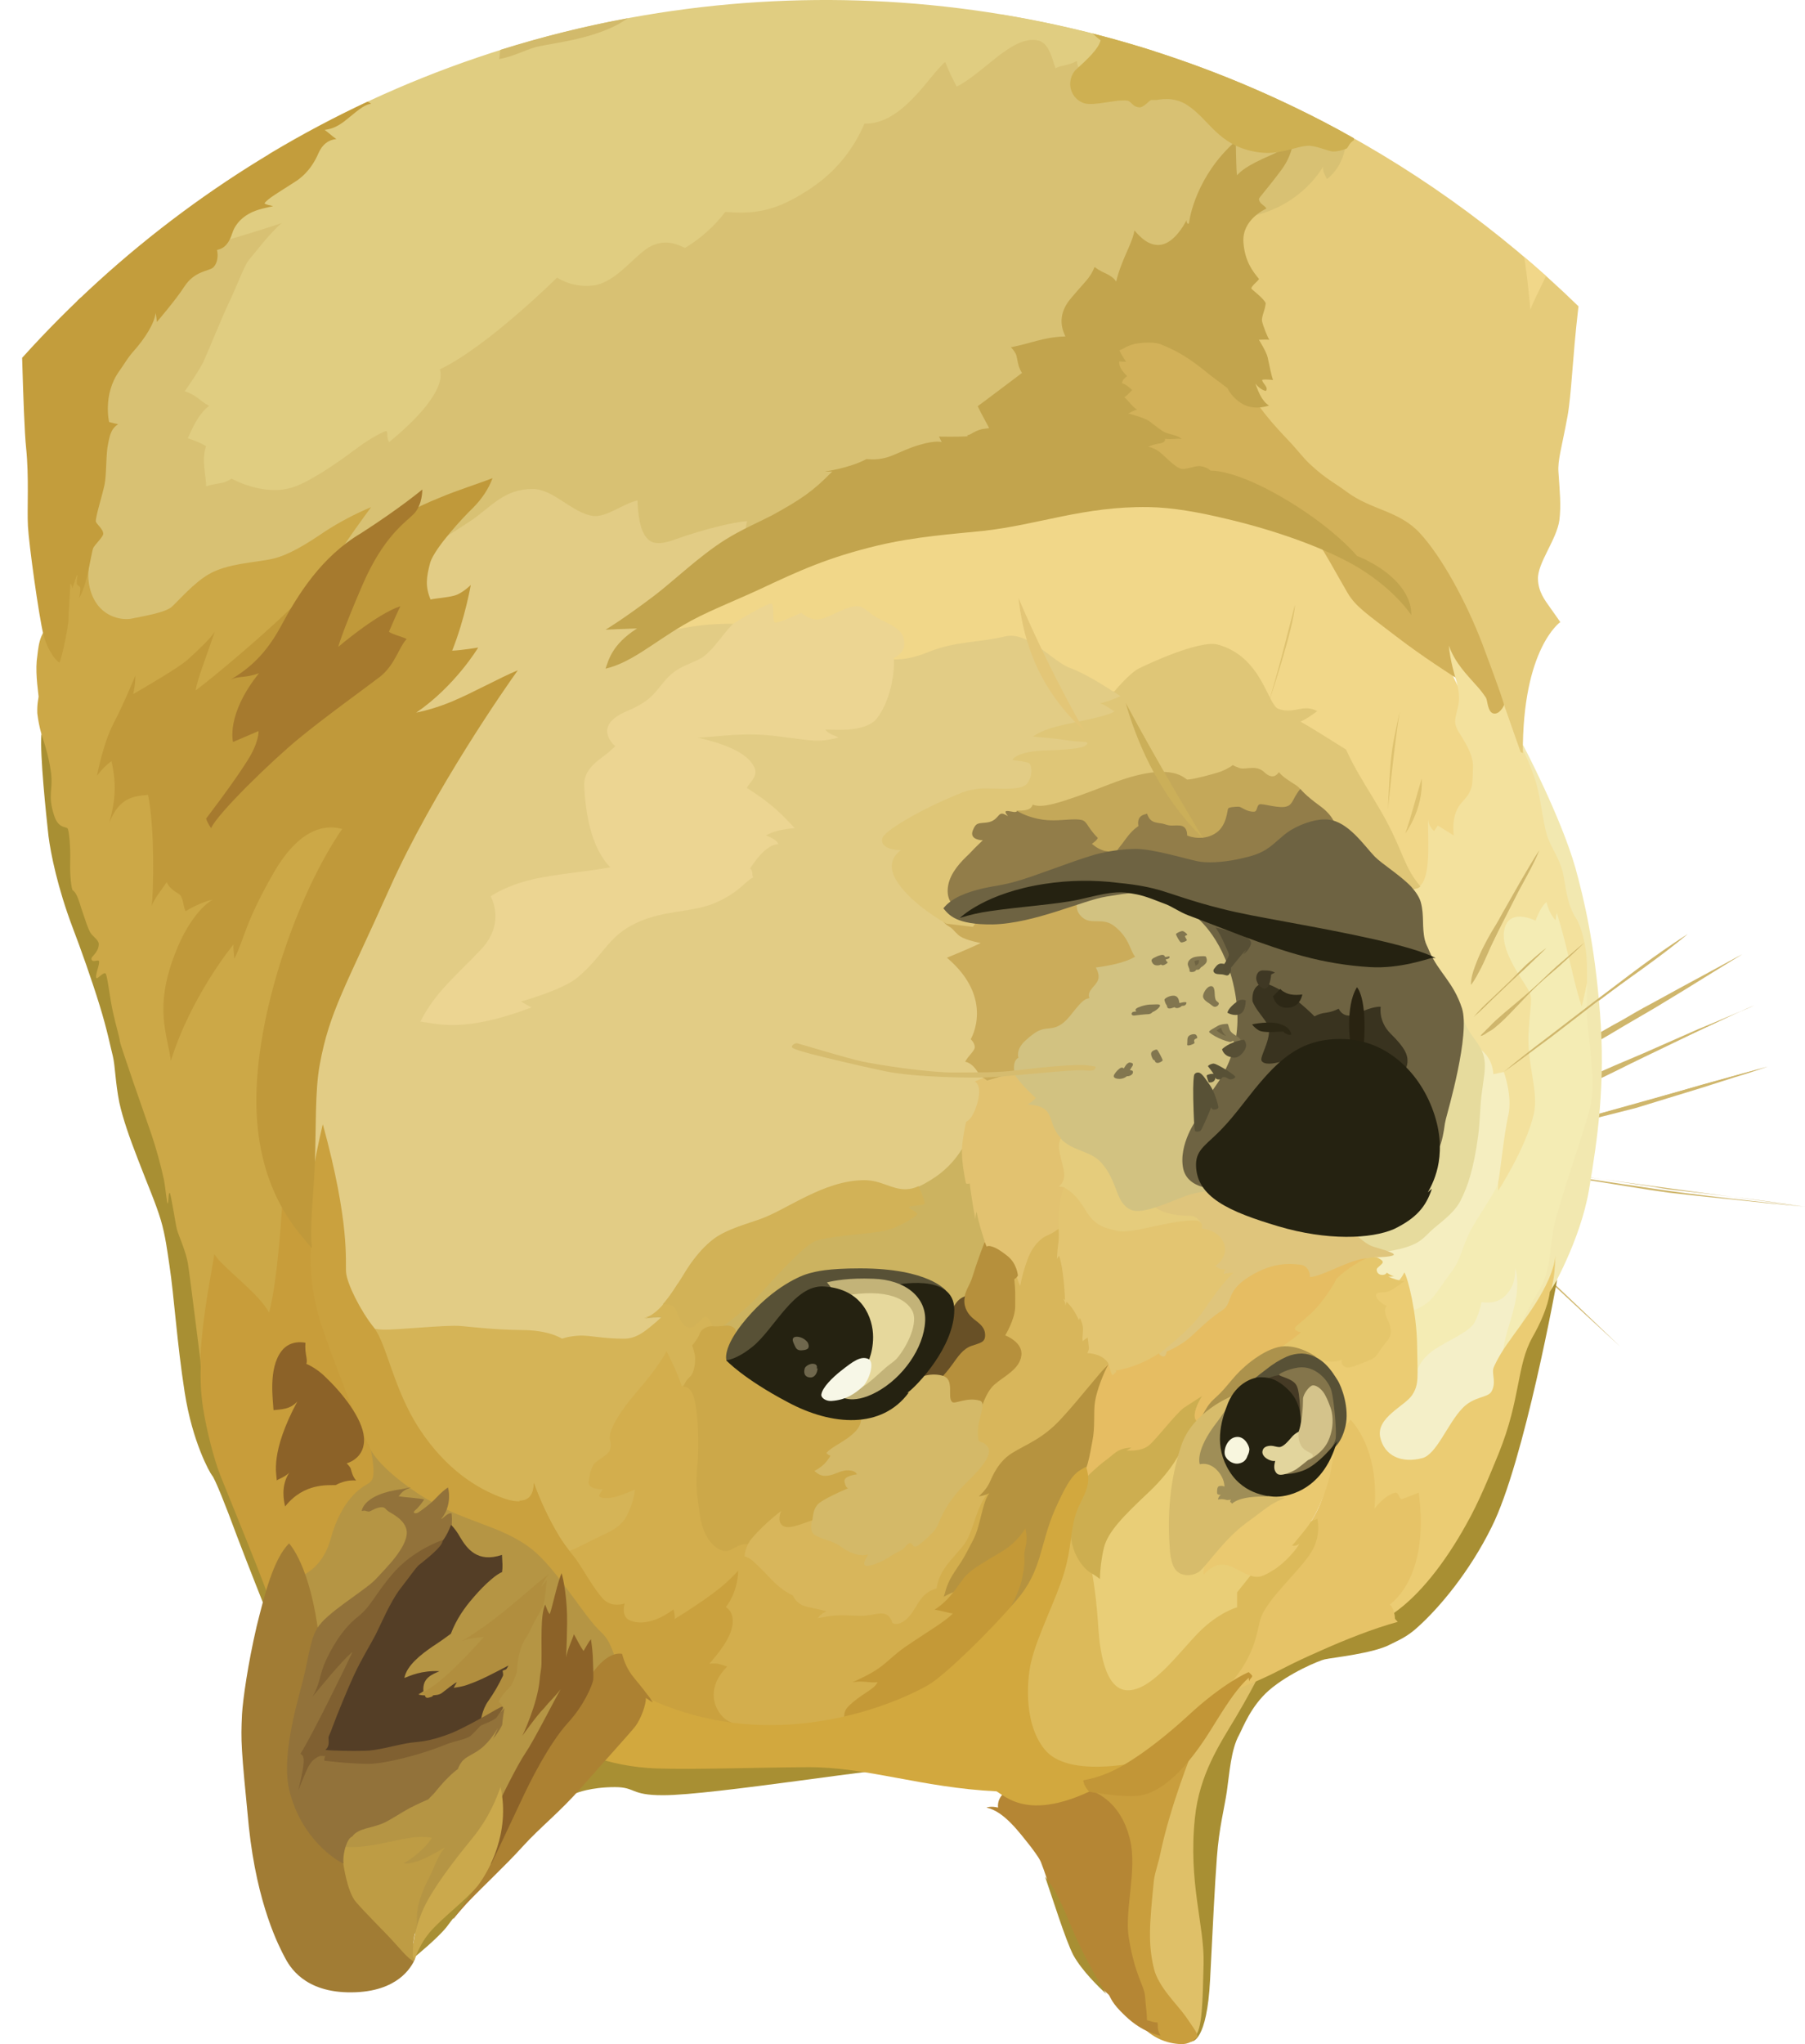 <svg xmlns="http://www.w3.org/2000/svg" width="53" height="60" fill="none" viewBox="0 0 53 60"><path fill="#CFB66C" fill-rule="evenodd" d="M43.073 35.312C43.263 35.485 43.463 35.658 43.648 35.832C43.832 36.005 44.021 36.179 44.211 36.352L44.775 36.888C44.867 36.98 44.964 37.061 45.056 37.153C45.148 37.234 45.257 37.327 45.349 37.408C46.097 38.118 46.849 38.828 47.587 39.538C46.822 38.839 46.075 38.145 45.311 37.435L45.045 37.169C44.953 37.078 44.855 36.996 44.763 36.904L44.2 36.384C44.011 36.211 43.826 36.037 43.636 35.848C43.447 35.659 43.263 35.485 43.073 35.312L43.073 35.312ZM53 35.419C53 35.419 50.28 35.137 48.952 34.948C47.722 34.774 43.875 34.184 43.875 34.184L53 35.419ZM53 35.419C52.236 35.354 51.472 35.273 50.708 35.191C50.318 35.154 49.944 35.11 49.57 35.072L48.996 35.007C48.806 34.98 48.622 34.953 48.432 34.926L46.156 34.563L45.018 34.373C44.645 34.308 44.27 34.238 43.88 34.173C44.254 34.211 44.645 34.265 45.018 34.319L46.156 34.482L48.432 34.817C48.622 34.844 48.806 34.883 48.996 34.91L49.57 34.976C49.944 35.014 50.334 35.068 50.708 35.111C51.472 35.203 52.236 35.301 53 35.42L53 35.419ZM44.146 33.475C44.146 33.475 47.05 32.738 48.031 32.456C48.995 32.191 51.916 31.302 51.916 31.302L44.146 33.475L44.146 33.475Z" clip-rule="evenodd"/><path fill="#CFB66C" fill-rule="evenodd" d="M44.146 33.475C44.791 33.285 45.432 33.101 46.086 32.928L48.026 32.407C48.671 32.218 49.312 32.033 49.955 31.844L50.919 31.578C51.239 31.486 51.564 31.405 51.894 31.313C51.575 31.42 51.249 31.529 50.93 31.622L49.965 31.93C49.321 32.131 48.679 32.321 48.037 32.521C47.381 32.684 46.736 32.857 46.081 33.014C45.458 33.172 44.802 33.328 44.146 33.475L44.146 33.475ZM51.51 29.514C51.19 29.633 47.505 31.351 46.649 31.752C46.221 31.952 44.975 32.395 44.975 32.395L51.51 29.514Z" clip-rule="evenodd"/><path fill="#CFB66C" fill-rule="evenodd" d="M51.509 29.514C51.228 29.621 50.962 29.752 50.691 29.877L49.889 30.251L48.28 31.026C47.744 31.28 47.223 31.561 46.671 31.801C46.389 31.92 46.107 32.017 45.826 32.109L45.397 32.245C45.251 32.282 45.115 32.326 44.968 32.364C45.504 32.109 46.068 31.892 46.605 31.643C47.141 31.378 47.688 31.161 48.241 30.923L49.878 30.202C50.427 29.98 50.963 29.741 51.51 29.514L51.509 29.514ZM51.152 28.014C51.152 28.014 47.815 29.97 46.666 30.598C46.064 30.934 44.119 31.899 44.119 31.899L51.152 28.014Z" clip-rule="evenodd"/><path fill="#CFB66C" fill-rule="evenodd" d="M51.152 28.013C50.589 28.36 50.014 28.712 49.44 29.07L48.583 29.59C48.29 29.763 48.008 29.926 47.71 30.099C47.417 30.273 47.136 30.446 46.838 30.608C46.696 30.696 46.547 30.772 46.394 30.836L45.938 31.063C45.337 31.356 44.735 31.654 44.101 31.909C44.676 31.546 45.267 31.237 45.857 30.917C46.15 30.755 46.448 30.608 46.74 30.446C47.033 30.283 47.315 30.11 47.613 29.953C47.905 29.779 48.187 29.617 48.485 29.46L49.368 28.977L51.151 28.013L51.152 28.013ZM44.146 31.47C44.146 31.47 46.221 29.877 46.893 29.368C47.565 28.858 49.543 27.428 49.543 27.428L44.146 31.47Z" clip-rule="evenodd"/><path fill="#E2CC85" fill-rule="evenodd" d="M32.236 18.623L33.298 20.633L32.681 23.148L28.276 24.849L30.151 28.696L29.224 32.581L27.485 36.06L22.109 36.905L18.16 40.67L9.631 40.026L7.957 30.907L11.181 19.425L13.017 13.481L20.462 13.199L23.919 15.594L27.967 17.285L32.236 18.623Z" clip-rule="evenodd"/><path fill="#F1D789" fill-rule="evenodd" d="M19.177 18.688C19.177 18.688 20.207 18.217 21.963 18.325C22.472 19.008 26.032 19.328 26.032 19.328C26.032 19.328 26.476 19.463 27.262 19.138C28.052 18.816 28.8 18.856 29.499 18.683C30.198 18.509 30.892 19.42 31.428 19.609C31.964 19.81 32.674 20.292 32.674 20.292L34.175 20.438L37.187 21.712L41.973 26.48L43.273 24.444L43.674 21.924L42.227 18.939L38.332 15.389L30.735 13.461L26.233 14.787L20.592 17.172L19.177 18.689L19.177 18.688Z" clip-rule="evenodd"/><path fill="#F4ECB4" fill-rule="evenodd" d="M46.167 35.539L45.203 38.46L44.053 40.346L40.353 40.654L41.464 37.414L44.557 31.909L43.273 26.994L45.549 25.857L46.248 26.929L46.812 29.389L46.849 32.153L46.167 35.539Z" clip-rule="evenodd"/><path fill="#F3E19D" fill-rule="evenodd" d="M42.017 18.889L42.726 19.88C42.726 19.88 42.916 20.352 42.807 20.763C42.7 21.181 42.715 21.208 42.769 21.365C42.823 21.522 43.279 22.064 43.252 22.53C43.225 23.002 43.289 23.159 42.943 23.532C42.58 23.895 42.688 24.524 42.688 24.524L42.217 24.231L42.11 24.394C42.11 24.394 41.937 24.258 41.937 24.047C41.899 24.34 42.056 25.694 41.698 26.003C41.341 26.311 40.707 24.556 40.707 24.556L41.097 27.103L42.099 29.714L43.882 32.099L43.989 34.727L43.989 34.954C43.989 34.954 44.807 33.697 45.035 32.704C45.197 32.021 44.807 31.192 44.889 30.212C44.954 29.236 45.035 29.312 44.797 28.926C44.559 28.539 43.978 27.744 44.206 27.17C44.406 26.677 45.089 27.024 45.089 27.024C45.089 27.024 45.225 26.623 45.409 26.477C45.474 26.715 45.544 26.866 45.674 27.012C45.685 26.92 45.712 26.795 45.712 26.795C45.712 26.795 45.831 27.169 45.951 27.641C46.113 28.269 46.287 29.098 46.444 29.543C46.509 29.288 46.671 28.513 46.671 28.513L46.579 27.321L46.135 25.685L45.706 24.613L45.289 23.302L44.926 22.421L44.634 21.749L44.379 20.237L43.15 18.937L42.494 18.644L42.017 18.888L42.017 18.889Z" clip-rule="evenodd"/><path fill="#F2E8B0" fill-rule="evenodd" d="M45.522 37.923C45.522 37.923 46.406 36.423 46.66 34.911C46.914 33.399 47.142 31.801 46.981 29.742C46.819 27.666 46.51 26.393 46.261 25.483C45.832 23.971 44.722 21.869 44.722 21.869L44.684 21.95C44.87 22.304 45.019 22.676 45.128 23.061C45.275 23.635 45.329 24.318 45.464 24.627C45.584 24.935 45.784 25.201 45.882 25.58C45.974 25.943 45.989 26.517 46.272 26.945C46.391 27.119 46.537 27.574 46.581 28.029C46.635 28.712 46.553 29.476 46.618 30.104C46.738 31.15 46.819 31.86 46.711 32.407C46.602 32.955 46.038 34.51 45.691 35.745C45.464 36.536 45.6 37.203 45.182 37.891C44.765 38.574 44.51 39.175 44.419 39.592C44.311 39.971 45.524 37.923 45.524 37.923L45.522 37.923Z" clip-rule="evenodd"/><path fill="#F5EEC0" fill-rule="evenodd" d="M41.334 38.525C41.334 38.525 41.789 38.389 42.006 38.151C42.222 37.923 42.315 37.734 42.607 37.349C42.9 36.964 42.916 36.65 43.155 36.168C43.393 35.696 43.919 34.987 43.984 34.732C44.049 34.477 44.157 33.285 44.292 32.722C44.412 32.158 44.157 31.465 44.157 31.465L43.848 31.53C43.848 31.53 43.848 31.129 43.539 30.858C43.231 30.592 43.176 31.757 43.176 31.757L42.022 35.653L40.283 36.834L40.094 37.788L41.334 38.525L41.334 38.525Z" clip-rule="evenodd"/><path fill="#E6DB9D" fill-rule="evenodd" d="M40.489 36.758C40.489 36.758 41.307 36.704 41.708 36.411C41.87 36.292 41.935 36.195 42.108 36.049C42.428 35.783 42.754 35.539 42.91 35.191C43.084 34.845 43.274 34.319 43.404 33.328C43.458 32.91 43.458 32.526 43.496 32.19C43.55 31.735 43.631 31.372 43.588 31.118C43.534 30.598 42.997 30.327 42.945 29.736L41.834 30.3L40.788 34.423L38.567 35.816L39.824 37.225L40.49 36.761L40.489 36.758Z" clip-rule="evenodd"/><path fill="#E5CB7A" fill-rule="evenodd" d="M46.349 8.991C46.344 9.031 46.34 9.072 46.335 9.114C46.173 10.507 46.145 11.563 46.026 12.224C45.853 13.161 45.734 13.51 45.761 13.861C45.799 14.424 45.842 14.836 45.788 15.269C45.707 15.844 45.143 16.526 45.159 16.998C45.17 17.372 45.36 17.615 45.522 17.843C45.685 18.07 45.815 18.26 45.815 18.26C45.815 18.26 44.704 19.024 44.715 22.102C44.692 22.095 44.67 22.086 44.65 22.075L44.103 20.52L43.729 20.065L42.293 17.388L40.445 15.594L37.714 13.758L36.002 11.894L35.829 6.925L38.067 4.021L38.433 3.358C41.344 4.819 44.014 6.719 46.349 8.991L46.349 8.991Z" clip-rule="evenodd"/><path fill="#D8C173" fill-rule="evenodd" d="M39.513 4.237C39.513 4.237 39.475 4.855 38.966 5.256C38.885 5.121 38.831 4.99 38.847 4.893C38.755 5.055 38.11 6.096 36.652 6.367C35.194 6.632 34.842 7.694 34.842 7.694L31.749 10.506L28.21 13.763L23.908 15.274L21.898 15.768C21.898 15.768 21.86 15.621 21.936 15.296C21.562 15.323 20.733 15.513 19.871 15.816C19.525 15.952 19.199 16.006 19.026 15.827C18.771 15.589 18.733 15.025 18.717 14.69C18.3 14.782 17.818 15.182 17.431 15.145C16.814 15.079 16.266 14.353 15.638 14.353C14.809 14.353 14.435 14.863 13.855 15.264C13.508 15.502 13.01 15.8 12.728 16.001C12.056 16.494 4.947 18.667 4.947 18.667L2.455 18.504L2.054 15.827L2.268 8.83C2.295 8.805 2.321 8.778 2.348 8.753L13.68 2.834L29.389 0.426C32.908 1.001 36.304 2.169 39.432 3.88L39.512 4.238L39.513 4.237Z" clip-rule="evenodd"/><path fill="#F1D789" fill-rule="evenodd" d="M45.397 8.101C45.173 8.567 44.972 8.958 44.937 9.097C44.909 8.816 44.858 8.198 44.755 7.542C44.971 7.726 45.185 7.912 45.397 8.101L45.397 8.101Z" clip-rule="evenodd"/><path fill="#E0CD81" fill-rule="evenodd" d="M33.921 1.516L31.889 2.081L31.716 2.026C31.716 2.026 31.624 1.972 31.624 1.788C31.369 1.934 31.153 1.907 30.995 2.005C30.914 1.831 30.833 1.257 30.475 1.187C30.102 1.105 29.701 1.349 29.294 1.658C28.893 1.977 28.437 2.378 28.091 2.541C27.965 2.308 27.852 2.067 27.755 1.821C27.3 2.183 26.509 3.657 25.382 3.63C25.057 4.4 24.512 5.058 23.817 5.521C22.771 6.231 22.116 6.285 21.298 6.22C20.973 6.643 20.572 7.001 20.116 7.277C19.981 7.223 19.607 6.995 19.141 7.212C18.669 7.428 18.139 8.268 17.44 8.377C17.063 8.428 16.68 8.348 16.356 8.149C16.356 8.149 14.32 10.17 12.915 10.842C12.97 11.005 13.078 11.617 11.431 12.972C11.339 12.89 11.404 12.663 11.339 12.65C11.312 12.65 10.91 12.823 10.401 13.214C9.773 13.685 9.02 14.178 8.565 14.314C7.708 14.568 6.798 14.048 6.798 14.048C6.721 14.102 6.635 14.143 6.543 14.168C6.327 14.206 6.17 14.233 6.051 14.275C6.061 13.993 5.904 13.511 6.051 13.094C5.881 12.998 5.701 12.922 5.515 12.866C5.607 12.666 5.807 12.156 6.143 11.912C5.862 11.777 5.824 11.62 5.423 11.484C5.585 11.256 5.851 10.866 5.97 10.627C6.089 10.372 6.517 9.315 6.707 8.915C6.907 8.513 7.178 7.777 7.309 7.629C7.439 7.481 7.91 6.854 8.273 6.545C7.951 6.665 6.636 7.065 6.078 7.217C6.244 6.974 7.086 5.725 7.896 4.523C11.771 2.201 16.097 0.73 20.585 0.211C25.073 -0.309 29.62 0.134 33.924 1.51L33.921 1.516Z" clip-rule="evenodd"/><path fill="#DFC57C" fill-rule="evenodd" d="M40.355 36.905C40.355 36.905 40.826 36.905 40.918 36.84C41.01 36.775 40.447 36.639 40.273 36.574C40.1 36.509 39.726 36.211 39.629 35.972C39.536 35.745 36.242 34.418 36.242 34.418L33.912 34.537L33.109 35.647L34.637 36.985L33.565 40.144L34.985 39.916L38.398 37.881L40.111 37.225L40.355 36.905Z" clip-rule="evenodd"/><path fill="#E5CC7C" fill-rule="evenodd" d="M35.238 35.859C35.204 35.804 35.157 35.76 35.101 35.729C35.044 35.699 34.981 35.684 34.917 35.686C34.434 35.686 33.99 35.566 33.806 35.323C33.497 34.932 32.641 33.686 32.641 33.686L30.593 32.949L30.461 35.361L32.699 36.916L35.245 35.979L35.245 35.859L35.239 35.859L35.238 35.859Z" clip-rule="evenodd"/><path fill="#D2C281" fill-rule="evenodd" d="M35.64 34.965C35.64 34.965 35.266 34.938 34.795 35.111C34.323 35.285 33.548 35.658 33.212 35.512C32.741 35.312 32.839 34.683 32.329 34.119C32.02 33.772 31.457 33.783 31.137 33.409C30.817 33.035 29.718 33.209 29.718 33.209L29.301 30.958L30.975 28.812L31.522 26.147L33.786 26.147L35.854 26.967L36.873 29.432L36.364 31.924L35.64 34.965Z" clip-rule="evenodd"/><path fill="#E2C270" fill-rule="evenodd" d="M31.261 34.857C31.204 34.839 31.146 34.83 31.087 34.83C31.152 34.775 31.288 34.656 31.234 34.347C31.18 34.038 31.006 33.648 31.152 33.41C31.036 33.283 30.949 33.131 30.898 32.966C30.805 32.7 30.778 32.456 30.177 32.418C30.264 32.365 30.344 32.301 30.415 32.229C30.415 32.229 29.998 31.866 29.787 31.53C29.57 31.539 28.996 31.718 28.996 31.718L28.877 31.636L28.622 31.744C28.622 31.744 28.86 31.836 28.687 32.415C28.524 32.925 28.378 32.898 28.366 32.935C28.353 32.973 28.246 33.51 28.246 33.727C28.165 34.008 28.1 34.864 28.1 34.864L28.273 36.755L29.248 37.346L30.041 38.111L30.789 36.703L31.282 36.212L31.32 34.992L31.261 34.857Z" clip-rule="evenodd"/><path fill="#CCB360" fill-rule="evenodd" d="M28.915 36.439C28.915 36.439 28.742 35.946 28.676 35.566C28.653 35.64 28.641 35.717 28.639 35.794C28.639 35.794 28.503 35.046 28.476 34.737C28.422 34.748 28.369 34.764 28.357 34.71C28.345 34.656 28.221 34.054 28.25 33.719C28.024 34.091 27.712 34.403 27.34 34.629C27.123 34.764 26.868 34.911 26.603 34.922C26.186 34.932 25.882 34.656 25.384 34.656C24.181 34.656 23.091 35.539 22.29 35.81C21.699 36.011 21.19 36.157 20.832 36.482C20.659 36.628 20.35 36.953 20.068 37.436C19.694 38.079 19.304 38.639 18.914 38.709C19.091 38.676 19.27 38.664 19.45 38.671C19.45 38.671 19.33 38.79 19.128 38.953C18.926 39.115 18.684 39.316 18.337 39.316C17.72 39.316 17.411 39.224 17.064 39.224C16.717 39.235 16.517 39.316 16.517 39.316C16.517 39.316 16.154 39.061 15.336 39.061C14.517 39.05 13.97 38.98 13.542 38.942C13.114 38.904 11.678 39.061 11.266 39.049C10.998 39.038 10.734 38.974 10.491 38.859L11.819 42.717L16.588 46.885L19.427 44.875L23.795 40.508L28.021 38.942L28.904 37.95L28.904 36.439L28.915 36.439Z" clip-rule="evenodd"/><path fill="#D5B457" fill-rule="evenodd" d="M19.432 38.65C19.432 38.65 19.313 38.769 19.113 38.931C18.913 39.093 18.668 39.294 18.322 39.294C17.704 39.294 17.395 39.202 17.049 39.202C16.702 39.213 16.501 39.294 16.501 39.294C16.501 39.294 16.138 39.04 15.32 39.04C14.502 39.029 13.955 38.959 13.526 38.921C13.098 38.883 11.663 39.04 11.251 39.028C10.982 39.018 10.719 38.953 10.476 38.839L11.078 40.578L11.776 41.905L13.77 44.089C13.77 44.089 16.163 45.498 16.182 45.508C16.192 45.519 17.011 45.736 17.011 45.736L19.178 44.425L21.145 39.337L21.183 38.265L19.91 37.664C19.59 38.2 19.237 38.628 18.907 38.682C19.205 38.65 19.433 38.65 19.433 38.65L19.432 38.65Z" clip-rule="evenodd"/><path fill="#D2B257" fill-rule="evenodd" d="M19.459 38.286C19.649 38.276 19.806 38.313 19.849 38.449C20.012 38.904 20.142 38.969 20.278 38.969C20.414 38.969 20.598 38.676 20.707 38.65C20.816 38.623 20.945 38.985 20.945 38.985L21.064 39.04C21.064 39.04 21.763 38.585 22.256 38.048C22.749 37.512 23.557 36.601 23.919 36.439C24.282 36.277 25.529 36.222 25.956 36.13C26.382 36.038 26.855 35.729 26.92 35.659C26.985 35.588 26.73 35.513 26.692 35.442C26.654 35.377 27.11 35.404 27.147 35.335C27.174 35.281 27.04 34.972 26.974 34.815C26.858 34.873 26.73 34.904 26.6 34.907C26.183 34.918 25.879 34.641 25.381 34.641C24.178 34.641 23.089 35.525 22.287 35.796C21.696 35.996 21.187 36.142 20.83 36.468C20.656 36.614 20.347 36.939 20.066 37.421C19.86 37.752 19.659 38.061 19.458 38.288L19.459 38.286Z" clip-rule="evenodd"/><path fill="#D2B159" fill-rule="evenodd" d="M36.711 11.471C36.711 11.471 36.819 11.872 37.812 12.906C38.093 13.199 38.267 13.442 38.456 13.616C38.928 14.061 39.204 14.18 39.54 14.434C40.277 14.982 41.079 14.982 41.696 15.653C42.314 16.325 43.033 17.609 43.534 18.921C44.026 20.232 44.162 20.649 44.162 20.687C44.162 20.725 44.026 20.98 43.853 20.942C43.68 20.904 43.68 20.568 43.636 20.487C43.55 20.354 43.452 20.229 43.344 20.113C43.089 19.82 42.726 19.47 42.542 18.948C42.58 19.392 42.732 19.885 42.732 19.885C42.732 19.885 41.778 19.284 40.965 18.656C40.147 18.027 39.811 17.81 39.572 17.409C39.334 17.009 38.771 15.952 38.501 15.643C38.231 15.334 34.536 14.169 34.536 14.169L32.779 12.859L31.906 10.946L32.589 9.874L33.9 9.593L36.03 10.546L36.711 11.471L36.711 11.471Z" clip-rule="evenodd"/><path fill="#C2A44D" fill-rule="evenodd" d="M41.442 18.059C41.442 18.059 40.998 17.35 39.914 16.678C38.939 16.087 37.395 15.551 36.018 15.231C35.227 15.041 34.436 14.895 33.726 14.884C31.814 14.857 30.497 15.404 28.866 15.583C27.983 15.675 26.899 15.746 25.772 16.012C24.325 16.359 23.469 16.749 22.304 17.298C21.459 17.688 20.684 17.98 20.055 18.354C19.172 18.874 18.527 19.454 17.78 19.627C17.872 19.372 17.969 18.917 18.706 18.446C18.316 18.457 17.78 18.484 17.78 18.484C17.78 18.484 18.3 18.175 19.215 17.482C19.779 17.053 20.527 16.328 21.291 15.845C21.784 15.536 22.32 15.309 22.673 15.124C23.53 14.653 23.876 14.415 24.439 13.839C24.238 13.849 24.222 13.839 24.222 13.839C24.222 13.839 24.932 13.746 25.441 13.476C25.548 13.476 25.734 13.514 26.059 13.421C26.314 13.34 26.65 13.156 26.996 13.059C27.49 12.912 27.652 12.977 27.652 12.977L27.571 12.815C27.571 12.815 28.214 12.826 28.428 12.804C28.39 12.793 28.401 12.777 28.401 12.777C28.438 12.77 28.475 12.758 28.508 12.739C28.611 12.672 28.724 12.623 28.844 12.593C28.909 12.582 28.963 12.582 29.044 12.566C29.017 12.501 28.806 12.137 28.708 11.923C28.789 11.868 30.009 10.947 30.009 10.947C29.971 10.888 29.94 10.824 29.917 10.758C29.879 10.639 29.862 10.465 29.825 10.384C29.733 10.222 29.678 10.194 29.678 10.194C29.678 10.194 29.825 10.167 30.079 10.102C30.296 10.048 30.562 9.956 30.937 9.902C31.052 9.887 31.168 9.878 31.284 9.875C31.229 9.755 30.991 9.3 31.43 8.775C31.869 8.249 32.004 8.173 32.14 7.837C32.208 7.889 32.28 7.934 32.356 7.973C32.503 8.038 32.703 8.135 32.774 8.266C32.815 8.092 32.869 7.922 32.936 7.756C33.072 7.393 33.272 7.035 33.31 6.765C33.456 6.927 33.727 7.247 34.101 7.182C34.475 7.117 34.773 6.608 34.838 6.461C34.838 6.553 34.903 6.624 34.919 6.515C34.93 6.396 35.136 5.15 36.284 4.142C36.295 4.397 36.295 4.961 36.322 5.144C36.429 5.037 36.56 4.879 37.341 4.543C38.105 4.207 37.984 3.871 37.984 3.871C37.984 3.871 38.049 4.407 37.637 4.971C37.22 5.535 36.965 5.8 36.965 5.843C36.972 5.888 36.991 5.929 37.02 5.963C37.074 6.017 37.182 6.082 37.182 6.125C37.117 6.152 36.472 6.461 36.51 7.101C36.548 7.675 36.792 7.973 36.965 8.184C36.992 8.211 36.71 8.412 36.748 8.477C36.776 8.514 37.122 8.77 37.166 8.905C37.155 8.986 37.137 9.066 37.111 9.143C37.074 9.263 37.046 9.344 37.057 9.425C37.084 9.561 37.231 9.935 37.274 9.973C37.236 9.962 36.965 9.973 36.965 9.973C36.965 9.973 37.182 10.319 37.22 10.482C37.258 10.644 37.339 11.073 37.382 11.154C37.29 11.143 37.063 11.127 37.063 11.154C37.052 11.235 37.263 11.37 37.17 11.475C37.105 11.464 36.98 11.41 36.861 11.258C36.926 11.432 37.035 11.768 37.262 11.903C37.155 11.941 36.791 12.039 36.471 11.849C36.152 11.659 36.043 11.394 36.043 11.394C36.043 11.394 35.853 11.248 35.56 11.031C35.224 10.765 34.796 10.388 34.114 10.121C33.967 10.039 33.593 10.039 33.322 10.094C33.204 10.122 33.091 10.167 32.987 10.229C32.949 10.251 32.909 10.269 32.867 10.283C32.925 10.4 32.992 10.512 33.068 10.619C32.975 10.619 32.867 10.608 32.867 10.608C32.867 10.608 32.802 10.755 33.095 11.037C33.03 11.102 32.948 11.144 32.948 11.254C33.041 11.264 33.203 11.4 33.241 11.454C33.187 11.492 33.105 11.617 33.013 11.655C33.095 11.72 33.295 11.991 33.387 12.017C33.299 12.05 33.214 12.09 33.133 12.137C33.133 12.137 33.588 12.256 33.734 12.354C33.881 12.461 34.097 12.646 34.227 12.7C34.363 12.755 34.601 12.781 34.699 12.89C34.607 12.863 34.46 12.89 34.352 12.89C34.271 12.89 34.232 12.879 34.206 12.879C34.216 12.917 34.216 12.999 34.005 13.025C33.903 13.041 33.804 13.072 33.712 13.117C33.712 13.117 33.913 13.128 34.141 13.345C34.369 13.562 34.558 13.735 34.688 13.762C34.824 13.789 35.078 13.67 35.235 13.681C35.452 13.708 35.544 13.816 35.544 13.816C35.544 13.816 36.265 13.752 37.863 14.727C39.245 15.572 39.847 16.32 39.847 16.32C39.976 16.367 40.101 16.425 40.22 16.493C40.74 16.764 41.461 17.328 41.439 18.065L41.442 18.059Z" clip-rule="evenodd"/><path fill="#CAA13E" fill-rule="evenodd" d="M21.508 50.581C21.383 50.54 21.271 50.465 21.187 50.364C20.932 50.072 20.769 49.519 21.349 48.928C21.122 48.847 21.028 48.821 20.829 48.847C21.029 48.608 21.485 48.099 21.512 47.655C21.539 47.292 21.311 47.183 21.311 47.183C21.311 47.183 21.658 46.783 21.674 46.112C21.51 46.297 21.331 46.467 21.138 46.621C20.737 46.941 20.185 47.304 19.811 47.531C19.816 47.436 19.803 47.34 19.773 47.25C19.773 47.25 19.074 47.824 18.487 47.569C18.222 47.45 18.341 47.076 18.341 47.076C18.341 47.076 17.978 47.212 17.723 46.957C17.468 46.702 17.108 46.045 16.924 45.791C16.843 45.671 16.631 45.444 16.415 45.092C16.119 44.599 15.872 44.078 15.677 43.537C15.667 43.819 15.596 44.257 14.794 43.981C13.992 43.699 13.082 43.109 12.318 41.945C11.554 40.782 11.365 39.469 10.98 38.968C10.59 38.486 10.189 37.684 10.162 37.348C10.135 37.012 10.281 35.929 9.479 32.998C9.252 33.908 8.905 35.929 8.905 35.929L8.715 37.712L8.498 43.228L14.258 48.013L18.761 51.28L21.692 50.998L21.508 50.581L21.508 50.581Z" clip-rule="evenodd"/><path fill="#B59544" fill-rule="evenodd" d="M10.806 42.372C10.806 42.372 10.888 42.908 12.242 43.819C13.597 44.718 14.653 44.718 15.629 45.482C16.376 46.084 17.157 47.465 17.664 47.921C18.158 48.37 18.239 49.671 18.239 49.671L16.575 51.064L14.101 54.639L12.01 56.942L11.008 55.549L9.615 53.913L8.84 50.629L8.558 45.823L10.809 42.372L10.806 42.372Z" clip-rule="evenodd"/><path fill="#C89D3A" fill-rule="evenodd" d="M9.132 36.611C9.091 37.34 9.181 38.07 9.398 38.767C9.755 39.878 10.535 41.851 10.898 42.589C11.044 43.408 10.936 43.473 10.779 43.565C10.621 43.657 10.031 43.993 9.707 45.174C9.383 46.354 8.379 46.393 8.379 46.393L7.762 46.848L6.824 44.502L6.006 42.383L5.752 40.763L5.562 39.382L6.006 36.461L8.201 34.478L9.132 36.611L9.132 36.611Z" clip-rule="evenodd"/><path fill="#CEB052" fill-rule="evenodd" d="M39.752 4.058L39.752 4.118C39.706 4.146 39.666 4.183 39.633 4.225C39.595 4.279 39.567 4.344 39.54 4.361C39.486 4.388 39.231 4.468 39.096 4.442C38.961 4.416 38.603 4.269 38.413 4.279C38.023 4.29 37.568 4.588 36.847 4.453C35.764 4.252 35.509 3.515 34.88 3.098C34.452 2.805 34.008 2.936 33.943 2.936L33.797 2.936C33.77 2.936 33.569 3.163 33.461 3.152C33.244 3.141 33.222 2.962 33.087 2.952C32.767 2.914 32.15 3.114 31.841 3.033C31.749 3.004 31.666 2.954 31.598 2.886C31.53 2.818 31.479 2.735 31.451 2.643C31.386 2.443 31.44 2.188 31.597 2.042C31.933 1.733 32.252 1.44 32.317 1.184C32.235 1.121 32.155 1.054 32.08 0.983C34.761 1.666 37.34 2.699 39.752 4.055L39.752 4.058Z" clip-rule="evenodd"/><path fill="#CCA847" fill-rule="evenodd" d="M10.899 14.884C10.899 14.884 10.053 16.011 9.761 16.569C9.468 17.145 10.687 24.431 10.687 24.431L8.238 32.456L8.303 35.067C8.303 35.067 8.184 37.479 7.902 38.525C7.566 37.923 6.52 37.197 6.293 36.812C6.186 37.55 5.822 39.104 5.876 40.762C5.675 40.454 5.193 37.349 5.193 37.349L4.711 35.257L4.082 33.036L3.383 30.689L2.966 29.069L2.728 28.679L2.527 27.997L2.337 27.259L1.79 25.531L1.469 24.112L1.214 21.538C1.159 21.341 1.119 21.14 1.095 20.936C1.084 20.654 1.133 20.492 1.133 20.443C1.133 20.394 1.04 19.825 1.078 19.397C1.133 18.968 1.133 18.633 1.469 18.326C1.805 18.018 2.016 16.18 2.016 16.18L2.617 16.581C2.617 16.581 2.498 17.128 2.78 17.627C3.062 18.125 3.609 18.228 3.918 18.147C4.226 18.082 4.844 17.985 5.045 17.811C5.234 17.638 5.7 17.101 6.128 16.857C6.664 16.536 7.537 16.51 8.003 16.402C8.474 16.295 8.994 15.973 9.542 15.6C9.971 15.322 10.425 15.083 10.896 14.886L10.899 14.884Z" clip-rule="evenodd"/><path fill="#C39D3C" fill-rule="evenodd" d="M10.899 3.045C10.899 3.045 10.863 3.022 10.794 2.984C6.944 4.787 3.495 7.344 0.65 10.503C0.681 11.599 0.721 12.723 0.766 13.14C0.857 14.023 0.792 14.922 0.82 15.442C0.847 15.963 1.139 18.081 1.275 18.628C1.421 19.176 1.703 19.447 1.746 19.447C1.784 19.436 2.012 18.417 2.012 18.161C2.012 17.905 2.066 17.288 2.066 17.131C2.104 17.142 2.12 17.238 2.12 17.278C2.174 17.142 2.239 16.904 2.267 16.877C2.294 16.849 2.229 17.104 2.267 17.158C2.304 17.213 2.374 17.186 2.359 17.321C2.352 17.401 2.34 17.481 2.321 17.559C2.321 17.559 2.483 17.321 2.602 16.714C2.722 16.113 2.722 16.096 2.765 16.042C2.803 15.977 3.019 15.76 3.031 15.679C3.041 15.533 2.83 15.386 2.814 15.305C2.803 15.169 3.003 14.541 3.068 14.234C3.133 13.926 3.106 13.324 3.176 13.015C3.23 12.733 3.283 12.57 3.468 12.451C3.333 12.424 3.203 12.386 3.203 12.386C3.203 12.386 3.013 11.585 3.495 10.902C3.668 10.663 3.712 10.555 3.896 10.338C4.259 9.937 4.541 9.481 4.568 9.184C4.587 9.271 4.6 9.36 4.606 9.45C4.606 9.45 5.169 8.794 5.408 8.42C5.717 7.938 6.145 7.965 6.265 7.846C6.386 7.726 6.412 7.51 6.372 7.336C6.48 7.309 6.681 7.271 6.817 6.854C6.882 6.638 7.044 6.425 7.299 6.28C7.554 6.134 7.863 6.09 8.02 6.052C7.884 6.014 7.83 6.014 7.765 5.971C7.846 5.836 8.22 5.624 8.637 5.353C9.054 5.098 9.255 4.725 9.358 4.481C9.465 4.253 9.623 4.107 9.878 4.08C9.771 4.015 9.612 3.863 9.531 3.814C9.651 3.787 9.853 3.787 10.214 3.478C10.593 3.164 10.723 3.072 10.897 3.045L10.899 3.045Z" clip-rule="evenodd"/><path fill="#D2BA6B" fill-rule="evenodd" d="M18.438 0.534C18.23 0.679 18.006 0.799 17.769 0.889C16.924 1.224 16.029 1.289 15.677 1.398C15.341 1.505 15.076 1.653 14.659 1.734C14.67 1.639 14.679 1.549 14.689 1.465C15.919 1.079 17.172 0.768 18.439 0.534L18.438 0.534Z" clip-rule="evenodd"/><path fill="#C0993A" fill-rule="evenodd" d="M2.85 22.762C2.85 22.762 3.024 21.825 3.333 21.235C3.642 20.644 3.976 19.826 3.976 19.826C3.974 20.01 3.952 20.194 3.911 20.373C4.301 20.146 5.249 19.598 5.518 19.355C5.772 19.127 6.201 18.726 6.309 18.536C6.054 19.284 5.789 19.956 5.745 20.265C6.135 19.983 7.956 18.482 8.904 17.491L11.857 15.101C12.198 14.917 12.549 14.753 12.909 14.609C13.418 14.392 14.019 14.208 14.463 14.034C14.344 14.354 14.155 14.636 13.889 14.907C13.607 15.172 12.762 16.088 12.632 16.514C12.513 16.959 12.486 17.224 12.643 17.598C12.789 17.56 13.125 17.544 13.353 17.479C13.58 17.414 13.824 17.17 13.824 17.17C13.824 17.17 13.651 18.162 13.277 19.099C13.559 19.088 14.041 19.007 14.041 19.007C14.041 19.007 13.369 20.134 12.219 20.919C12.571 20.845 12.916 20.738 13.249 20.6C13.921 20.318 14.657 19.901 15.205 19.674C14.896 20.102 12.729 23.195 11.439 26.078C10.153 28.955 9.673 29.692 9.391 31.236C9.245 32 9.284 33.129 9.245 34.141C9.207 35.143 9.082 36.042 9.163 36.644C8.827 36.227 7.57 35.051 7.527 32.423C7.489 29.795 8.73 26.246 10.046 24.333C9.725 24.241 8.892 24.133 8.036 25.619C7.181 27.106 7.191 27.521 6.882 28.139C6.844 27.83 6.855 27.722 6.855 27.722C6.855 27.722 5.609 29.233 5.018 31.135C4.899 30.317 4.547 29.596 5.1 28.095C5.592 26.741 6.237 26.41 6.237 26.41C6.237 26.41 5.918 26.464 5.446 26.746C5.365 26.546 5.381 26.317 5.246 26.237C5.11 26.156 4.926 26.02 4.899 25.89C4.753 26.107 4.525 26.383 4.455 26.589C4.509 26.16 4.547 24.286 4.347 23.332C3.93 23.37 3.502 23.398 3.209 24.151C3.41 23.414 3.41 22.97 3.274 22.341C3.052 22.492 2.852 22.764 2.852 22.764L2.85 22.762Z" clip-rule="evenodd"/><path fill="#A88F33" fill-rule="evenodd" d="M16.929 52.629C16.929 52.629 17.346 52.456 18.056 52.456C18.674 52.456 18.5 52.694 19.465 52.694C20.949 52.694 26.135 51.837 27.045 51.849C27.636 51.86 25.051 51.594 25.051 51.594L18.446 51.502L17.119 51.609L16.625 52.613L16.929 52.629Z" clip-rule="evenodd"/><path fill="#E3C571" fill-rule="evenodd" d="M34.057 39.717C34.057 39.717 34.902 39.072 35.26 38.579C35.617 38.086 35.807 37.761 36.214 37.36C36.118 37.356 36.023 37.369 35.932 37.398C35.932 37.398 35.932 37.291 35.997 37.262C35.941 37.269 35.884 37.262 35.83 37.244C35.777 37.225 35.728 37.195 35.688 37.155C35.807 37.09 36.132 36.765 35.878 36.38C35.688 36.087 35.287 36.061 35.287 36.061C35.287 36.061 35.379 35.795 34.994 35.822C34.165 35.86 33.239 36.223 32.811 36.131C32.382 36.024 32.139 35.985 31.835 35.459C31.514 34.939 31.234 34.857 31.234 34.857C31.234 34.857 31.044 35.34 31.088 36.06C30.932 36.449 30.846 36.861 30.833 37.279L31.115 39.355L32.344 40.91L33.938 40.026L34.057 39.718L34.057 39.717Z" clip-rule="evenodd"/><path fill="#D8B65B" fill-rule="evenodd" d="M32.545 40.026C32.545 40.026 32.426 39.744 31.927 39.717C31.981 39.598 31.981 39.581 31.965 39.49C31.954 39.398 31.938 39.262 31.938 39.262C31.883 39.289 31.834 39.325 31.792 39.369C31.765 39.25 31.819 39.061 31.792 38.925C31.775 38.842 31.748 38.762 31.711 38.687C31.703 38.705 31.694 38.723 31.683 38.741C31.673 38.768 31.576 38.448 31.31 38.205C31.31 38.242 31.301 38.279 31.283 38.312C31.279 38.244 31.256 38.178 31.218 38.122C31.238 38.132 31.256 38.145 31.272 38.16C31.272 38.16 31.245 37.303 31.099 36.86C31.074 36.888 31.052 36.919 31.034 36.952C31.034 36.979 31.044 36.713 31.071 36.523C31.109 36.334 31.082 36.068 31.082 36.068C30.984 36.145 30.877 36.209 30.763 36.258C30.6 36.323 30.334 36.524 30.172 36.968C30.078 37.22 30.005 37.479 29.955 37.743C29.903 37.642 29.867 37.533 29.848 37.421C29.837 37.286 29.582 37.356 29.582 37.356L29.528 37.947L29.206 39.285L28.914 40.114L27.505 42.309L24.96 44.269L22.738 43.759L20.864 46.306L24.093 48.246L27.149 47.926L29.923 44.085L32.144 40.6L32.545 40.026L32.545 40.026Z" clip-rule="evenodd"/><path fill="#D3AE4D" fill-rule="evenodd" d="M16.539 45.585C16.539 45.585 16.729 45.547 17.276 45.264C17.823 44.98 18.203 44.89 18.414 44.473C18.625 44.056 18.642 43.725 18.642 43.725C18.642 43.725 18.267 43.887 18.051 43.942C17.823 43.995 17.569 43.98 17.596 43.887C17.622 43.824 17.658 43.766 17.703 43.714C17.703 43.714 17.274 43.725 17.286 43.513C17.297 43.302 17.367 43.069 17.448 42.966C17.529 42.859 17.865 42.7 17.903 42.576C17.995 42.321 17.865 42.31 17.914 42.105C17.952 41.904 18.13 41.514 18.716 40.831C19.317 40.148 19.573 39.666 19.573 39.666C19.573 39.666 19.866 40.213 20.017 40.685C20.125 40.631 20.7 40.311 20.7 40.311L22.033 44.955L22.006 45.264C22.006 45.264 21.887 45.41 21.86 45.681C22.06 45.746 22.087 45.8 22.353 46.054C22.619 46.309 22.835 46.618 23.279 46.829C23.344 46.949 23.426 47.111 23.751 47.176C24.076 47.242 24.271 47.295 24.271 47.295C24.271 47.295 24.097 47.361 24.016 47.496C24.217 47.469 24.379 47.404 24.818 47.414C25.262 47.426 25.311 47.442 25.555 47.404C25.798 47.366 26.09 47.257 26.199 47.631C26.319 47.723 26.573 47.642 26.79 47.323C27.007 47.003 27.083 46.748 27.5 46.624C27.529 46.44 27.594 46.263 27.69 46.104C27.809 45.903 27.999 45.703 28.253 45.405C28.654 44.933 28.589 44.158 29.229 43.568C29.873 42.977 29.122 45.204 29.122 45.204L28.092 47.669L25.161 50.535L20.609 50.844L20.165 48.486L17.943 47.722L16.54 45.582L16.539 45.585Z" clip-rule="evenodd"/><path fill="#CAA13E" fill-rule="evenodd" d="M15.818 45.065L17.731 47.823L19.069 48.852C19.069 48.852 20.023 50.608 20.088 50.662C20.142 50.7 21.042 50.797 21.616 50.835L21.509 50.57C21.384 50.529 21.272 50.454 21.187 50.353C20.933 50.06 20.77 49.508 21.35 48.917C21.122 48.836 21.028 48.81 20.83 48.836C21.03 48.597 21.485 48.088 21.512 47.644C21.54 47.281 21.312 47.173 21.312 47.173C21.312 47.173 21.659 46.772 21.675 46.101C21.511 46.286 21.332 46.456 21.139 46.611C20.738 46.932 20.186 47.293 19.811 47.521C19.817 47.425 19.804 47.33 19.774 47.239C19.774 47.239 19.075 47.813 18.488 47.559C18.222 47.44 18.342 47.066 18.342 47.066C18.342 47.066 17.979 47.201 17.724 46.946C17.469 46.691 17.106 46.036 16.922 45.781C16.841 45.662 16.629 45.434 16.413 45.082C16.117 44.589 15.87 44.068 15.676 43.527C15.665 43.744 15.621 44.047 15.247 44.047L15.816 45.066L15.818 45.065Z" clip-rule="evenodd"/><path fill="#F4EFC8" fill-rule="evenodd" d="M44.492 37.23C44.492 37.23 44.628 37.566 44.492 38.221C44.357 38.877 44.146 39.186 44.075 40.15C44.005 41.114 43.376 42.318 43.376 42.318L41.637 43.108L40.407 42.773L40.044 41.125L41.599 40.268C41.599 40.268 41.68 39.905 42.119 39.612C42.558 39.32 43.165 39.093 43.311 38.794C43.399 38.612 43.462 38.419 43.501 38.22C43.501 38.22 43.945 38.312 44.211 38.02C44.492 37.721 44.482 37.456 44.492 37.228L44.492 37.23Z" clip-rule="evenodd"/><path fill="#EBCC73" fill-rule="evenodd" d="M40.981 37.669C40.981 37.669 41.128 37.577 41.236 37.347C41.343 37.52 41.599 38.55 41.61 39.477C41.621 40.403 41.676 40.633 41.462 40.952C41.248 41.272 40.407 41.608 40.526 42.183C40.646 42.73 41.144 42.958 41.757 42.801C42.185 42.694 42.504 41.782 42.949 41.327C43.285 40.98 43.685 41.035 43.794 40.845C43.94 40.59 43.805 40.336 43.848 40.173C43.859 40.119 43.994 39.826 44.238 39.474C44.731 38.764 45.566 37.762 45.674 36.862C45.636 37.372 45.663 37.382 45.528 37.946L45.609 38.081L45.073 39.837L44.727 41.283L43.952 43.706L42.586 46.182L41.259 47.667L39.877 47.575L39.715 45.499L38.923 41.603L37.26 39.555L39.926 37.761L40.983 37.669L40.981 37.669Z" clip-rule="evenodd"/><path fill="#E5C66B" fill-rule="evenodd" d="M40.153 36.933C40.153 36.933 40.38 36.878 40.462 36.922C40.543 36.965 40.624 37.014 40.597 37.068C40.57 37.122 40.424 37.214 40.424 37.258C40.421 37.297 40.433 37.336 40.458 37.366C40.484 37.397 40.52 37.416 40.559 37.42C40.684 37.436 40.721 37.355 40.721 37.355C40.721 37.355 40.841 37.447 40.938 37.462C40.88 37.469 40.823 37.473 40.765 37.473C40.914 37.541 41.073 37.587 41.236 37.609C41.101 37.69 40.835 37.928 40.662 37.928C40.489 37.928 40.38 37.955 40.407 38.047C40.434 38.139 40.57 38.275 40.716 38.329C40.662 38.394 40.624 38.492 40.754 38.758C40.889 39.023 40.835 39.202 40.791 39.267C40.754 39.348 40.618 39.494 40.553 39.587C40.488 39.679 40.434 39.803 40.326 39.868C40.272 39.906 40.098 39.975 39.925 40.041C39.735 40.106 39.578 40.188 39.47 40.106C39.35 40.025 39.405 39.917 39.405 39.917C39.405 39.917 39.031 40.053 38.695 39.879C38.359 39.717 37.54 39.614 37.54 39.614L37.247 39.023L39.187 37.359L39.989 36.958L40.151 36.931L40.153 36.933Z" clip-rule="evenodd"/><path fill="#E6BD62" fill-rule="evenodd" d="M37.46 39.652C37.46 39.652 38.061 39.251 38.197 39.105C38.115 39.094 37.98 39.039 38.034 38.958C38.099 38.877 38.489 38.595 38.706 38.33C38.934 38.064 39.151 37.728 39.226 37.566C39.307 37.419 39.925 36.991 40.136 36.937C39.692 36.937 38.798 37.484 38.462 37.484C38.473 37.322 38.37 37.138 38.18 37.122C37.991 37.105 37.444 37.002 36.707 37.457C35.97 37.902 36.213 38.232 35.905 38.449C35.314 38.839 35.076 39.186 34.751 39.403C34.426 39.619 34.258 39.668 34.258 39.668C34.258 39.668 34.247 39.831 34.15 39.814C34.124 39.811 34.099 39.801 34.078 39.785C34.057 39.769 34.041 39.747 34.031 39.722C34.031 39.722 33.467 40.123 32.745 40.232C32.762 40.239 32.776 40.253 32.783 40.269C32.783 40.269 32.729 40.297 32.718 40.324C32.718 40.324 32.68 40.378 32.653 40.351C32.626 40.324 32.588 40.123 32.534 40.042C32.414 40.096 32.187 40.605 32.187 40.605L31.639 42.171L31.639 43.602L32.068 43.52L35.283 42.155L37.233 40.134L37.461 39.652L37.46 39.652Z" clip-rule="evenodd"/><path fill="#B6933F" fill-rule="evenodd" d="M28.205 46.669C28.031 46.711 27.865 46.779 27.711 46.869C27.776 46.696 27.776 46.506 28.057 46.094C28.339 45.682 28.35 45.623 28.578 45.195C28.805 44.751 28.832 44.111 29.049 43.83C28.952 43.877 28.848 43.908 28.74 43.922C28.74 43.922 28.957 43.732 29.049 43.532C29.141 43.331 29.304 42.914 29.704 42.659C30.105 42.404 30.615 42.242 31.162 41.64C31.71 41.05 32.273 40.302 32.555 40.033C32.409 40.288 32.208 40.797 32.154 41.133C32.1 41.468 32.165 41.87 32.073 42.314C31.981 42.758 31.981 43.078 31.537 43.853C31.093 44.628 30.334 47.321 30.334 47.321L28.698 47.841L28.205 46.67L28.205 46.669Z" clip-rule="evenodd"/><path fill="#C49937" fill-rule="evenodd" d="M29.386 47.66C29.386 47.66 29.879 46.95 30.014 46.322C30.15 45.693 30.026 45.748 30.107 45.438C30.155 45.25 30.155 45.053 30.107 44.864C29.936 45.139 29.702 45.37 29.425 45.536C28.959 45.818 28.579 46.019 28.353 46.257C28.126 46.511 27.936 46.929 27.443 47.248C27.643 47.276 27.925 47.368 27.979 47.355C27.778 47.583 27.177 47.93 26.57 48.347C25.969 48.776 26.006 48.949 25.031 49.377C25.351 49.322 25.503 49.404 25.768 49.377C25.661 49.604 25.286 49.713 24.911 50.086C24.536 50.46 25.149 51.013 25.149 51.013L28.007 49.284L29.388 47.659L29.386 47.66Z" clip-rule="evenodd"/><path fill="#DFC068" fill-rule="evenodd" d="M37.14 48.95L37.075 49.47L36.257 50.781L35.401 53.084L35.401 56.232L35.465 58.053L35.33 59.245L35.227 59.624L35.119 59.77L34.42 59.407L33.455 58.096L33.363 55.566L34.301 51.572L36.977 48.652L37.14 48.95Z" clip-rule="evenodd"/><path fill="#A88F33" fill-rule="evenodd" d="M35.011 59.917C35.011 59.917 35.439 59.906 35.531 58.123C35.622 56.34 35.666 55.403 35.731 54.52C35.796 53.636 35.948 53.1 36.024 52.58C36.1 52.06 36.143 51.35 36.387 50.917C36.494 50.716 36.723 50.088 37.259 49.616C37.861 49.096 38.76 48.733 38.896 48.706C39.134 48.652 40.343 48.532 40.836 48.261C41.009 48.169 41.307 48.061 41.637 47.752C42.293 47.162 43.165 46.105 43.794 44.832C44.758 42.93 45.723 37.56 45.723 37.56L45.506 37.923C45.506 37.923 45.479 38.405 44.997 39.251C44.525 40.096 44.66 41.044 44.005 42.664C43.75 43.282 43.431 44.084 43.041 44.767C42.423 45.877 41.675 46.831 40.922 47.351C39.692 48.196 38.337 48.381 38.337 48.381L36.88 49.345C36.88 49.345 36.625 49.838 36.289 50.401C35.818 51.192 35.217 52.076 35.086 53.36C34.886 55.262 35.368 56.508 35.341 57.635C35.314 58.762 35.303 59.591 35.075 59.791C34.847 59.992 35.01 59.916 35.01 59.916L35.011 59.917Z" clip-rule="evenodd"/><path fill="#C99E3D" fill-rule="evenodd" d="M35.01 51.41C35.01 51.41 34.367 52.992 34.073 54.396C34.019 54.677 33.911 54.959 33.883 55.186C33.748 56.514 33.71 57.061 33.883 57.787C34.019 58.323 34.539 58.806 34.81 59.18C35.075 59.571 35.2 59.716 35.146 59.798C35.091 59.88 34.88 60.015 34.675 59.999C34.456 59.992 34.241 59.941 34.042 59.849C33.844 59.757 33.666 59.626 33.52 59.463C33.103 58.981 32.773 57.344 32.773 57.344L32.425 55.185L31.542 52.465L35.01 51.408L35.01 51.41Z" clip-rule="evenodd"/><path fill="#B58634" fill-rule="evenodd" d="M28.969 53.057C28.969 53.057 29.089 53.003 29.305 53.057C29.296 52.968 29.311 52.879 29.349 52.799C29.388 52.719 29.447 52.65 29.522 52.602C29.749 52.694 31.879 52.51 31.879 52.51C31.879 52.51 32.871 52.683 33.18 53.995C33.396 54.867 33.017 56.07 33.142 56.861C33.331 58.026 33.597 58.254 33.624 58.616C33.651 58.979 33.678 59.072 33.678 59.299C33.798 59.326 33.868 59.364 33.987 59.364C34.014 59.471 33.96 59.565 34.079 59.754C34.014 59.727 33.57 59.673 33.05 59.18C32.621 58.779 32.621 58.633 32.556 58.551C32.475 58.47 31.82 57.908 31.538 57.348C31.256 56.788 30.709 55.002 30.584 54.71C30.546 54.591 30.465 54.471 30.263 54.201C29.948 53.81 29.488 53.165 28.968 53.058L28.969 53.057Z" clip-rule="evenodd"/><path fill="#A88F33" fill-rule="evenodd" d="M32.48 58.524C32.151 57.994 31.857 57.444 31.597 56.877C31.277 56.157 31.087 55.566 30.686 55.084C30.903 55.712 31.288 56.947 31.515 57.386C31.77 57.851 32.29 58.351 32.48 58.524L32.48 58.524Z" clip-rule="evenodd"/><path fill="#E6C367" fill-rule="evenodd" d="M36.164 49.616C36.164 49.616 36.712 49.481 37.73 48.944C38.066 48.771 38.386 48.625 38.695 48.489C39.497 48.126 40.358 47.791 41.041 47.606C40.987 47.541 40.96 47.514 40.96 47.514C40.96 47.514 40.96 47.248 40.813 47.097C40.895 47.016 41.979 46.279 41.659 43.813C41.442 43.894 41.188 44.003 41.15 44.003C41.084 43.992 41.068 43.813 40.987 43.813C40.906 43.813 40.64 43.92 40.358 44.285C40.369 44.138 40.532 42.665 39.66 41.673C39.497 41.863 39.085 42.491 39.085 42.491L39.074 42.692C39.074 42.692 39.036 43.391 38.809 44.03C38.581 44.669 38.137 45.141 38.137 45.141L35.818 48.452L36.165 49.617L36.164 49.616Z" clip-rule="evenodd"/><path fill="#DCBA5A" fill-rule="evenodd" d="M38.332 44.755C38.438 44.68 38.555 44.621 38.679 44.582C38.717 44.717 38.771 45.183 38.451 45.638C38.077 46.186 37.259 46.895 37.032 47.46C36.885 47.823 36.95 48.733 35.65 49.898C34.349 51.063 33.84 51.464 33.84 51.464L31.738 52.521L29.153 51.502L30.437 46.469L31.434 44.112L35.399 44.86L38.332 44.755L38.332 44.755Z" clip-rule="evenodd"/><path fill="#E9CE77" fill-rule="evenodd" d="M36.819 46.121L36.325 46.739L36.325 47.178C36.325 47.178 35.778 47.324 35.188 47.926C34.597 48.527 33.779 49.681 33.058 49.611C32.337 49.53 32.267 48.045 32.24 47.628C32.213 47.21 32.12 46.263 31.974 45.753C31.812 45.243 33.73 43.315 33.73 43.315L35.033 42.323L36.819 46.121Z" clip-rule="evenodd"/><path fill="#CDAE50" fill-rule="evenodd" d="M35.292 40.98C35.292 40.98 34.891 41.608 35.185 41.743C35.012 42.133 34.692 42.545 34.692 42.545C34.692 42.545 34.465 43.109 33.728 43.802C32.991 44.496 32.535 44.957 32.416 45.422C32.343 45.726 32.303 46.037 32.297 46.349C32.217 46.284 32.132 46.226 32.042 46.176C31.923 46.121 31.36 45.656 31.441 44.718C31.522 43.781 31.869 43.391 31.869 43.391C31.869 43.391 32.205 43.055 32.443 42.881C32.698 42.708 32.79 42.508 33.218 42.491C33.174 42.526 33.125 42.554 33.072 42.572C33.072 42.572 33.516 42.627 33.755 42.41C33.993 42.194 34.501 41.527 34.755 41.326C35.01 41.163 35.291 40.979 35.291 40.979L35.292 40.98Z" clip-rule="evenodd"/><path fill="#D2A83E" fill-rule="evenodd" d="M17.276 51.519C17.916 51.752 18.589 51.883 19.27 51.908C20.408 51.946 22.071 51.881 23.702 51.871C25.457 51.86 27.05 52.472 29.261 52.58C29.624 52.797 30.547 53.745 33.428 51.735C33.255 51.746 31.336 52.18 30.67 51.345C29.998 50.516 30.188 49.107 30.28 48.771C30.453 48.023 31.017 46.934 31.244 46.17C31.471 45.406 31.418 45.005 31.58 44.469C31.743 43.933 32.1 43.667 31.889 43.05C31.607 43.223 31.461 43.223 30.99 44.279C30.519 45.336 30.616 46.089 29.835 46.983C29.071 47.883 27.799 49.113 27.316 49.422C26.832 49.731 22.992 51.725 18.971 49.823C18.002 49.925 17.276 51.519 17.276 51.519L17.276 51.519Z" clip-rule="evenodd"/><path fill="#C29637" fill-rule="evenodd" d="M31.808 52.256C31.812 52.296 31.821 52.337 31.835 52.375C31.873 52.454 31.922 52.527 31.982 52.592C31.982 52.592 32.935 52.765 33.417 52.711C34.263 52.619 35.027 51.573 35.385 51.037C35.742 50.5 36.186 49.672 36.669 49.243C36.663 49.285 36.673 49.327 36.696 49.362C36.696 49.362 36.669 49.325 36.722 49.27C36.776 49.216 36.777 49.189 36.75 49.163L36.668 49.082C36.641 49.082 35.893 49.418 34.875 50.368C33.791 51.359 32.962 51.868 32.528 52.042C32.297 52.141 32.056 52.212 31.808 52.256L31.808 52.256Z" clip-rule="evenodd"/><path fill="#AC8132" fill-rule="evenodd" d="M13.309 56.33C13.309 56.33 13.483 56.113 13.7 55.875C14.182 55.365 14.811 54.791 15.347 54.2C15.856 53.637 16.43 53.198 17.076 52.461C17.721 51.724 18.469 50.906 18.658 50.668C18.831 50.429 18.966 50.039 18.966 49.839C19.059 49.904 19.167 49.974 19.167 49.974C19.121 49.889 19.067 49.809 19.004 49.735C18.869 49.546 18.658 49.307 18.549 49.161C18.416 48.975 18.32 48.766 18.268 48.544C18.203 48.533 17.786 48.451 17.265 49.307C16.745 50.164 16.063 51.101 16.063 51.101L14.979 52.71L14.296 54.075L13.439 55.603L13.308 56.33L13.309 56.33Z" clip-rule="evenodd"/><path fill="#A88F33" fill-rule="evenodd" d="M12.199 57.424C12.199 57.424 12.854 56.888 13.109 56.567C13.364 56.245 13.966 55.402 13.966 55.402L13.75 55.429L12.649 56.404L12.221 57.168L12.199 57.423L12.199 57.424Z" clip-rule="evenodd"/><path fill="#A67A2E" fill-rule="evenodd" d="M12.4 14.364C12.4 14.364 12.41 14.808 12.161 15.074C11.906 15.339 11.262 15.73 10.633 17.193C10.004 18.656 9.934 18.986 9.934 18.986C9.934 18.986 11.061 18.022 11.756 17.794C11.593 18.13 11.501 18.368 11.42 18.542C11.512 18.623 11.902 18.715 11.94 18.759C11.723 18.975 11.604 19.506 11.165 19.859C10.602 20.287 9.572 21.024 8.772 21.68C7.972 22.337 6.399 23.864 6.198 24.308C6.079 24.135 6.052 24.027 6.052 24.027C6.052 24.027 6.843 22.997 7.255 22.341C7.618 21.778 7.591 21.458 7.591 21.458L6.843 21.779C6.843 21.779 6.626 20.978 7.607 19.758C7.178 19.921 7.005 19.823 6.762 19.959C7.163 19.704 7.716 19.357 8.236 18.404C8.745 17.45 9.439 16.339 10.609 15.646C11.747 14.915 12.402 14.367 12.402 14.367L12.4 14.364Z" clip-rule="evenodd"/><path fill="#8C6228" fill-rule="evenodd" d="M15.336 50.955C15.336 50.955 15.781 50.028 15.846 49.307C15.856 49.134 15.9 48.999 15.9 48.798C15.911 48.154 15.862 47.433 16.007 47.097C16.061 47.232 16.088 47.325 16.143 47.378C16.224 47.151 16.37 46.441 16.49 46.176C16.544 46.349 16.663 46.95 16.652 47.66C16.641 48.37 16.625 48.506 16.625 48.652C16.652 48.435 16.798 48.142 16.852 47.969C16.934 48.115 17.026 48.305 17.134 48.462C17.199 48.355 17.28 48.197 17.351 48.115C17.362 48.18 17.389 48.354 17.405 48.597C17.416 48.879 17.432 49.242 17.416 49.318C17.389 49.464 17.161 50.039 16.679 50.565C16.105 51.193 15.514 52.401 15.341 52.775C15.167 53.149 14.43 54.704 14.43 54.704L13.867 54.704L14.685 52.84C14.685 52.84 15.178 51.821 15.433 51.447C15.687 51.073 16.224 50 16.462 49.583C16.289 49.81 16.143 49.93 15.969 50.147C15.801 50.298 15.335 50.954 15.335 50.954L15.336 50.955Z" clip-rule="evenodd"/><path fill="#CBA94C" fill-rule="evenodd" d="M12.188 57.495C12.28 57.211 12.426 56.948 12.617 56.72C12.953 56.319 13.674 55.782 14.025 55.355C14.347 54.937 14.99 53.799 14.698 52.45C14.591 52.743 14.389 53.323 13.852 53.978C13.316 54.634 12.741 55.387 12.459 55.972C12.178 56.563 12.14 57.029 12.14 57.029L12.033 57.164L12.098 57.473L12.19 57.495L12.188 57.495Z" clip-rule="evenodd"/><path fill="#A88F33" fill-rule="evenodd" d="M1.216 21.555C1.216 21.555 1.433 22.145 1.498 22.681C1.563 23.218 1.39 23.324 1.59 23.938C1.709 24.312 1.925 24.26 1.98 24.312C2.034 24.365 2.072 24.93 2.061 25.239C2.05 25.548 2.072 25.948 2.126 26.122C2.207 26.187 2.262 26.241 2.381 26.642C2.516 27.043 2.581 27.244 2.646 27.363C2.711 27.482 2.901 27.59 2.901 27.709C2.901 27.948 2.684 28.072 2.684 28.138C2.695 28.273 2.858 28.165 2.901 28.203C2.955 28.268 2.766 28.658 2.836 28.712C2.863 28.739 3.053 28.512 3.102 28.577C3.156 28.642 3.221 29.287 3.318 29.715C3.41 30.132 3.508 30.435 3.519 30.56C3.53 30.679 4.267 32.781 4.445 33.291C4.589 33.721 4.71 34.159 4.808 34.602C4.863 34.857 4.9 35.377 4.928 35.323C4.955 35.269 4.938 35.003 4.982 35.014C5.02 35.025 5.155 35.951 5.198 36.097C5.236 36.244 5.464 36.74 5.52 37.1C5.574 37.463 5.693 38.411 5.774 39.056C5.856 39.701 5.894 39.966 5.894 40.128C5.88 40.523 5.902 40.918 5.959 41.309C6.066 41.992 6.28 42.821 6.468 43.303C6.831 44.213 7.796 46.543 7.968 47.123C7.968 47.269 7.779 47.188 7.779 47.188C7.779 47.188 7.307 46.006 6.961 45.096C6.625 44.186 6.305 43.384 6.223 43.303C6.158 43.221 5.649 42.328 5.422 40.864C5.194 39.401 5.113 38.052 4.977 37.153C4.912 36.724 4.858 36.27 4.723 35.815C4.576 35.321 4.349 34.812 4.051 34.032C3.796 33.376 3.606 32.829 3.503 32.358C3.384 31.756 3.384 31.301 3.314 31.003C3.248 30.748 3.151 30.239 2.923 29.503C2.696 28.766 2.36 27.817 2.133 27.227C1.688 26.046 1.49 25.059 1.423 24.534C1.363 23.992 1.163 22.117 1.217 21.554L1.216 21.555Z" clip-rule="evenodd"/><path fill="#BE9C44" fill-rule="evenodd" d="M12.161 57.56L12.188 57.495C12.188 57.495 12.107 57.468 12.123 57.359C12.122 57.211 12.131 57.062 12.15 56.915C12.177 56.725 12.231 56.579 12.242 56.46C12.242 56.205 12.204 55.913 12.563 55.186C12.671 54.986 12.737 54.813 12.791 54.693C12.926 54.401 12.954 54.357 13.073 54.222C12.883 54.329 12.2 54.758 11.854 54.693C12.092 54.558 12.455 54.292 12.683 53.946C12.628 53.935 12.401 53.891 12.04 53.946C11.438 54.038 10.766 54.255 10.176 54.211C9.531 54.173 9.786 54.986 9.786 54.986L10.53 56.622L11.939 57.613L12.161 57.559L12.161 57.56Z" clip-rule="evenodd"/><path fill="#A17C34" fill-rule="evenodd" d="M8.487 45.303C8.487 45.303 9.116 45.932 9.37 48.089C9.625 50.257 9.571 53.447 9.571 53.447L10.08 54.693C10.08 54.693 10.187 55.522 10.454 55.831C10.721 56.139 11.245 56.66 11.483 56.914C11.722 57.169 11.993 57.516 12.155 57.57C12.074 57.706 11.711 58.47 10.319 58.48C8.926 58.491 8.497 57.716 8.352 57.434C8.206 57.153 7.55 55.934 7.306 53.613C7.079 51.294 7.068 51.12 7.106 50.318C7.133 49.874 7.279 48.845 7.534 47.745C7.767 46.813 8.022 45.772 8.488 45.301L8.487 45.303Z" clip-rule="evenodd"/><path fill="#8C6228" fill-rule="evenodd" d="M10.458 43.456C10.249 43.44 10.04 43.488 9.857 43.591C9.656 43.602 8.93 43.51 8.372 44.219C8.335 44.057 8.237 43.618 8.492 43.228C8.356 43.364 8.156 43.418 8.128 43.456C8.118 43.255 7.928 42.638 8.73 41.137C8.514 41.375 8.259 41.364 8.031 41.391C8.02 41.109 7.869 40.161 8.27 39.652C8.535 39.305 8.969 39.414 8.969 39.414C8.962 39.489 8.962 39.565 8.969 39.641C8.979 39.788 9.034 39.934 8.995 40.031C9.205 40.127 9.396 40.259 9.559 40.422C10.03 40.866 10.643 41.624 10.686 42.188C10.74 42.816 10.177 42.952 10.177 42.952C10.224 42.994 10.264 43.044 10.296 43.098C10.323 43.19 10.35 43.337 10.458 43.456Z" clip-rule="evenodd"/><path fill="#92723A" fill-rule="evenodd" d="M14.637 50.272C14.637 50.272 14.665 50.31 14.811 50.136C14.784 50.31 14.756 50.473 14.746 50.63C14.677 50.775 14.587 50.91 14.48 51.031C14.561 50.868 14.616 50.722 14.616 50.722C14.616 50.722 14.415 51.096 14.122 51.324C13.922 51.486 13.667 51.562 13.559 51.714C13.44 51.876 13.467 51.903 13.44 51.93C13.44 51.93 13.174 52.103 12.768 52.613C12.714 52.678 12.632 52.749 12.578 52.814C12.486 52.852 12.269 52.949 12.015 53.079C11.749 53.225 11.451 53.426 11.267 53.508C10.904 53.67 10.519 53.654 10.34 53.909C10.205 53.947 10.059 54.353 10.085 54.7C9.885 54.619 8.856 53.98 8.503 52.581C8.249 51.59 8.704 50.062 8.894 49.325C9.083 48.587 9.11 48.041 9.376 47.705C9.712 47.26 10.795 46.633 11.061 46.323C11.289 46.068 11.971 45.423 11.944 44.958C11.917 44.611 11.489 44.422 11.397 44.356C11.304 44.291 11.305 44.21 11.131 44.249C10.958 44.288 10.893 44.368 10.822 44.368C10.741 44.358 10.741 44.341 10.703 44.341C10.676 44.342 10.649 44.346 10.622 44.352C10.622 44.352 10.649 43.859 11.803 43.709C11.885 43.698 11.966 43.672 12.069 43.655C11.933 43.72 11.852 43.72 11.706 43.92C11.868 43.948 12.334 43.975 12.454 44.013C12.416 44.078 12.291 44.251 12.188 44.332C12.096 44.413 12.199 44.44 12.28 44.397C12.42 44.302 12.554 44.199 12.681 44.089C12.816 43.969 12.936 43.807 13.153 43.66C13.218 43.877 13.207 44.289 12.952 44.587C13.017 44.576 13.142 44.386 13.261 44.424C13.282 44.622 13.27 44.822 13.223 45.015C13.158 45.259 12.806 45.687 12.806 45.687L11.105 48.727L10.742 51.029L14.637 50.273L14.637 50.272Z" clip-rule="evenodd"/><path fill="#B18E3E" fill-rule="evenodd" d="M14.729 50.142C14.729 50.142 14.821 50.077 14.637 49.952C14.664 49.914 14.729 49.779 14.811 49.687C14.902 49.58 15 49.513 15.038 49.421C15.119 49.231 15.184 49.101 15.184 49.02C15.184 48.939 15.211 48.419 15.439 48.083C15.52 47.964 15.613 47.763 15.678 47.628C15.813 47.389 15.932 47.199 15.959 47.092C16.013 46.902 16.051 46.382 16.051 46.382C16.051 46.382 15.932 46.529 15.889 46.583C15.954 46.447 16.024 46.301 16.127 46.193C16.062 46.247 15.873 46.382 15.553 46.664C15.108 47.038 14.415 47.666 13.569 48.164C13.824 48.072 14.041 48.072 14.214 48.045C14.079 48.18 12.86 49.611 12.22 49.746C12.181 49.795 12.162 49.857 12.166 49.92L12.714 49.974L13.824 49.735L13.987 50.593L14.729 50.143L14.729 50.142Z" clip-rule="evenodd"/><path fill="#543E26" fill-rule="evenodd" d="M12.963 45.265C12.963 45.265 13.109 45.119 13.245 44.756C13.349 44.865 13.438 44.987 13.51 45.119C13.711 45.455 14.019 45.883 14.74 45.639C14.751 45.867 14.767 45.986 14.74 46.149C14.621 46.175 14.258 46.468 13.895 46.896C13.64 47.189 13.402 47.525 13.239 47.953C13.132 48.034 12.947 48.169 12.704 48.327C12.357 48.565 11.94 48.89 11.874 49.253C12.037 49.188 12.384 49.026 12.904 49.053C12.704 49.145 12.395 49.242 12.433 49.643C12.351 49.697 12.286 49.735 12.286 49.735C12.347 49.756 12.412 49.765 12.476 49.763C12.487 49.8 12.503 49.854 12.595 49.828C12.687 49.801 12.703 49.8 12.715 49.763C12.752 49.752 12.877 49.763 12.969 49.697C13.061 49.632 13.316 49.416 13.414 49.378C13.376 49.443 13.322 49.54 13.322 49.54C13.322 49.54 13.587 49.513 13.777 49.433C14.124 49.314 14.524 49.097 14.931 48.886C14.893 48.951 14.877 48.993 14.85 49.005C14.823 49.017 14.758 49.032 14.758 49.043C14.758 49.054 14.784 49.15 14.768 49.189C14.647 49.446 14.504 49.693 14.34 49.926C14.15 50.181 14.112 50.544 14.112 50.544L13.283 50.961L10.953 51.497L9.441 51.404L9.631 50.359L10.524 48.533L11.288 46.869L12.161 45.85L12.963 45.265L12.963 45.265Z" clip-rule="evenodd"/><path fill="#806031" fill-rule="evenodd" d="M9.186 49.791C9.186 49.791 10.097 48.664 10.351 48.491C10.189 48.837 9.186 50.902 8.823 51.476C8.904 51.541 9.013 51.541 8.758 52.548C8.975 52.039 9.051 51.773 9.229 51.638C9.408 51.502 9.43 51.546 9.551 51.546C9.528 51.587 9.519 51.634 9.524 51.681C9.524 51.681 10.288 51.773 10.81 51.773C11.332 51.773 12.365 51.491 12.94 51.264C13.395 51.074 13.649 51.074 13.812 50.955C13.974 50.82 14.066 50.673 14.148 50.636C14.213 50.598 14.521 50.5 14.592 50.397C14.657 50.29 14.765 50.17 14.765 50.143C14.765 50.115 14.793 50.077 14.711 50.105C14.684 50.115 14.484 50.224 14.256 50.359C13.947 50.533 13.573 50.733 13.302 50.852C12.528 51.161 12.284 51.107 11.937 51.172C11.574 51.237 11.054 51.389 10.707 51.389C10.361 51.4 9.705 51.389 9.553 51.362C9.618 51.307 9.672 51.242 9.645 51.015C9.645 50.95 9.7 50.88 9.752 50.722C9.915 50.278 10.223 49.541 10.395 49.167C10.633 48.658 10.904 48.23 11.038 47.965C11.172 47.699 11.467 47 11.759 46.626C12.05 46.252 12.203 46.025 12.294 45.943C12.386 45.862 13.042 45.38 12.993 45.206C12.874 45.244 12.121 45.528 11.574 46.144C11.027 46.759 10.918 47.135 10.49 47.471C10.062 47.807 9.726 48.371 9.526 48.836C9.358 49.27 9.396 49.405 9.185 49.79L9.186 49.791Z" clip-rule="evenodd"/><path fill="#B6903C" fill-rule="evenodd" d="M28.806 41.38C28.806 41.38 28.926 40.887 29.197 40.643C29.462 40.405 29.934 40.199 29.988 39.798C30.053 39.397 29.516 39.196 29.516 39.196C29.516 39.196 29.809 38.714 29.809 38.351C29.809 37.977 29.82 37.907 29.782 37.55C29.825 37.522 29.861 37.485 29.889 37.442C29.889 37.442 29.862 37.096 29.597 36.879C29.331 36.663 29.104 36.532 28.968 36.587C28.948 36.542 28.93 36.497 28.914 36.451C28.914 36.451 28.713 36.96 28.578 37.404C28.442 37.859 28.323 37.795 28.269 38.407C28.215 39.019 27.626 40.071 27.626 40.071L27.224 40.969L27.88 41.478L28.806 41.381L28.806 41.38Z" clip-rule="evenodd"/><path fill="#685026" fill-rule="evenodd" d="M27.587 40.497C27.722 40.358 27.847 40.21 27.96 40.053C28.134 39.814 28.269 39.598 28.524 39.505C28.778 39.413 28.941 39.414 28.925 39.159C28.909 38.904 28.67 38.796 28.535 38.666C28.388 38.53 28.269 38.303 28.334 38.048C28.253 38.086 28.106 38.129 27.971 38.422C27.836 38.714 26.889 40.497 26.889 40.497L27.587 40.497L27.587 40.497Z" clip-rule="evenodd"/><path fill="#D4B968" fill-rule="evenodd" d="M23.853 44.61C23.853 44.61 23.772 44.826 23.853 44.983C23.934 45.146 24.427 45.2 24.671 45.385C24.926 45.574 25.235 45.706 25.489 45.623C25.451 45.715 25.3 45.916 25.424 45.959C25.544 45.997 25.988 45.796 26.107 45.704C26.226 45.612 26.497 45.504 26.551 45.438C26.605 45.373 26.698 45.249 26.752 45.303C26.806 45.341 26.833 45.438 26.925 45.385C27.017 45.331 27.461 44.967 27.543 44.756C27.625 44.544 27.809 44.073 28.361 43.537C28.914 43.001 29.152 42.654 28.99 42.453C28.827 42.253 28.751 42.399 28.724 42.226C28.703 42.056 28.712 41.883 28.751 41.716C28.816 41.434 28.924 41.169 28.778 41.115C28.404 40.996 28.041 41.222 27.96 41.153C27.797 41.007 28.052 40.481 27.668 40.378C27.277 40.271 26.892 40.47 26.892 40.47L25.473 41.234L24.108 41.955L23.409 43.337L23.784 44.491L23.855 44.61L23.853 44.61Z" clip-rule="evenodd"/><path fill="#CCA849" fill-rule="evenodd" d="M25.192 41.31C25.192 41.31 25.431 41.673 25.138 41.993C24.845 42.313 24.428 42.448 24.266 42.648C24.297 42.686 24.338 42.715 24.385 42.729C24.277 42.922 24.113 43.078 23.914 43.174C23.995 43.255 24.103 43.32 24.222 43.32C24.488 43.32 24.651 43.158 24.894 43.158C25.133 43.158 25.16 43.277 25.16 43.277C25.16 43.277 24.759 43.315 24.797 43.494C24.835 43.683 24.904 43.683 24.904 43.683C24.904 43.683 24.129 44.005 23.994 44.176C23.859 44.348 23.875 44.55 23.848 44.631C23.756 44.631 23.219 44.913 23.002 44.794C22.786 44.675 22.937 44.349 22.937 44.349C22.937 44.349 22.281 44.843 21.947 45.326C21.654 45.299 21.518 45.527 21.304 45.527C21.038 45.527 20.621 45.164 20.54 44.389C20.486 43.945 20.405 43.69 20.486 42.904C20.524 42.46 20.513 41.511 20.379 41.041C20.287 40.667 20.07 40.705 20.07 40.705C20.103 40.59 20.169 40.489 20.26 40.412C20.406 40.277 20.422 39.919 20.406 39.783C20.384 39.684 20.357 39.587 20.325 39.491C20.325 39.491 20.498 39.29 20.541 39.155C20.579 39.019 20.758 38.927 20.888 38.927C21.019 38.927 20.953 38.938 21.127 38.927C21.3 38.916 21.354 38.889 21.463 38.927C21.571 38.965 21.652 39.009 21.609 39.356C21.571 39.703 22.947 40.51 22.947 40.51L25.197 41.312L25.192 41.31Z" clip-rule="evenodd"/><path fill="#585136" fill-rule="evenodd" d="M27.777 37.886C27.777 37.886 27.284 37.23 25.257 37.23C24.293 37.23 23.957 37.322 23.757 37.376C23.54 37.431 22.728 37.75 21.909 38.715C21.172 39.587 21.335 39.944 21.335 39.944L21.764 40.009L23.157 39.82L27.279 38.064L27.779 37.886L27.777 37.886Z" clip-rule="evenodd"/><path fill="#252211" fill-rule="evenodd" d="M26.265 37.723C26.265 37.723 28.021 37.333 28.021 38.444C28.021 39.527 26.937 40.665 26.666 40.865C26.384 41.066 25.712 41.294 25.712 41.294L24.092 41.294L23.784 40.476L23.919 38.71L26.265 37.723L26.265 37.723Z" clip-rule="evenodd"/><path fill="#C3B378" fill-rule="evenodd" d="M24.645 40.963C24.645 40.963 24.981 41.272 25.745 40.856C26.509 40.44 27.127 39.57 27.165 38.78C27.203 38.082 26.59 37.561 25.637 37.534C24.927 37.507 24.499 37.588 24.282 37.641C24.336 37.706 24.618 38.058 24.618 38.058L24.645 40.963L24.645 40.963Z" clip-rule="evenodd"/><path fill="#E6D89C" fill-rule="evenodd" d="M24.975 40.79C24.975 40.79 25.056 40.855 25.297 40.725C25.497 40.618 25.79 40.335 26.017 40.134C26.164 40.015 26.256 39.961 26.339 39.869C26.675 39.468 26.957 38.812 26.794 38.487C26.631 38.162 26.095 37.788 24.729 38.043L24.979 40.79L24.975 40.79Z" clip-rule="evenodd"/><path fill="#252211" fill-rule="evenodd" d="M25.42 40.118C25.42 40.118 25.637 39.782 25.637 39.245C25.637 38.698 25.328 37.826 24.19 37.761C23.317 37.707 22.732 39.018 22.098 39.527C21.616 39.917 21.324 39.928 21.324 39.928C21.324 39.928 21.817 40.464 23.133 41.158C24.434 41.857 25.891 41.949 26.683 40.876C26.308 40.903 25.1 41.212 25.1 41.212L24.509 41.023L25.42 40.118L25.42 40.118Z" clip-rule="evenodd"/><path fill="#6F674D" fill-rule="evenodd" d="M23.718 39.408C23.756 39.489 23.784 39.598 23.626 39.625C23.469 39.651 23.399 39.636 23.345 39.517C23.29 39.399 23.237 39.301 23.318 39.252C23.399 39.209 23.61 39.252 23.719 39.409L23.718 39.408ZM23.973 40.172C23.973 40.172 24.027 40.134 24 40.21C23.99 40.302 23.919 40.465 23.746 40.426C23.572 40.388 23.61 40.199 23.639 40.145C23.667 40.09 23.812 39.999 23.92 40.038C23.934 40.041 23.947 40.048 23.957 40.057C23.968 40.066 23.977 40.078 23.982 40.092C23.987 40.105 23.989 40.119 23.988 40.133C23.987 40.147 23.982 40.161 23.975 40.173L23.973 40.172Z" clip-rule="evenodd"/><path fill="#AC924C" fill-rule="evenodd" d="M38.64 39.826C38.64 39.826 38.212 39.504 37.714 39.517C37.221 39.528 36.587 40.037 36.294 40.362C36.121 40.552 35.973 40.752 35.812 40.91C35.676 41.045 35.584 41.11 35.519 41.202C35.427 41.309 35.33 41.511 35.281 41.576C35.4 41.484 35.573 41.321 35.752 41.213C35.926 41.106 36.3 40.904 36.451 40.85C36.597 40.795 38.115 39.993 38.115 39.993L38.64 39.826Z" clip-rule="evenodd"/><path fill="#9F8E57" fill-rule="evenodd" d="M37.985 43.829C37.985 43.829 37.747 43.992 37.286 44.095C36.842 44.202 35.947 44.285 35.947 44.285L35.211 43.963L34.918 42.853L35.454 41.698L36.136 41.27L36.911 42.516L37.983 43.827L37.985 43.829Z" clip-rule="evenodd"/><path fill="#EAC970" fill-rule="evenodd" d="M38.95 42.838L39.205 42.648C39.205 42.648 39.139 42.767 39.085 43.13C39.031 43.493 38.749 44.376 38.337 44.885C37.925 45.395 37.936 45.367 37.936 45.367C37.974 45.374 38.013 45.373 38.05 45.364C38.088 45.355 38.123 45.337 38.153 45.313C38.099 45.434 37.752 45.862 37.405 46.076C37.058 46.291 36.923 46.358 36.56 46.184C36.197 46.009 36.105 45.918 35.839 45.929C35.574 45.94 35.346 46.221 35.346 46.221C35.346 46.221 35.292 46.048 35.492 45.647C35.693 45.246 36.484 44.428 36.484 44.428L38.131 43.301L38.95 42.837L38.95 42.838Z" clip-rule="evenodd"/><path fill="#D7BC6B" fill-rule="evenodd" d="M37.731 43.965C37.731 43.965 36.538 43.802 36.175 44.138C36.165 44.1 36.121 44.1 36.121 44.073C36.124 44.053 36.134 44.034 36.148 44.019C36.109 44.025 36.069 44.029 36.029 44.03C35.981 44.016 35.932 44.007 35.883 44.003C35.843 44.004 35.803 44.007 35.763 44.014C35.767 43.987 35.776 43.961 35.79 43.938C35.804 43.914 35.823 43.894 35.845 43.878C35.79 43.878 35.738 43.867 35.738 43.824C35.738 43.781 35.727 43.651 35.792 43.623C35.846 43.608 35.903 43.612 35.954 43.634C35.95 43.532 35.922 43.432 35.873 43.342C35.766 43.141 35.537 42.913 35.23 42.979C35.23 42.979 35.068 42.589 35.75 41.722C35.842 41.602 35.94 41.44 36.059 41.304C36.106 41.202 36.142 41.095 36.166 40.985C36.166 40.985 35.012 41.429 34.681 42.443C34.345 43.461 34.28 44.463 34.345 45.401C34.356 45.666 34.4 45.856 34.465 45.992C34.627 46.328 35.083 46.273 35.266 46.084C35.532 45.818 35.977 45.157 36.594 44.702C37.223 44.247 37.249 44.166 37.732 43.965L37.731 43.965Z" clip-rule="evenodd"/><path fill="#585136" fill-rule="evenodd" d="M39.161 42.502C39.161 42.502 39.389 42.366 39.508 41.859C39.627 41.339 39.401 40.705 39.27 40.504C39.138 40.304 38.841 39.757 38.224 39.729C38.071 39.73 37.92 39.761 37.779 39.822C37.564 39.92 37.362 40.046 37.178 40.196C36.912 40.396 36.696 40.569 36.723 40.586C36.788 40.613 38.359 41.913 38.359 41.913L38.95 42.572L39.161 42.501L39.161 42.502Z" clip-rule="evenodd"/><path fill="#453A25" fill-rule="evenodd" d="M37.676 40.346C37.676 40.346 37.356 40.372 37.166 40.492C36.977 40.611 38.277 41.9 38.277 41.9L38.185 40.507L37.676 40.346Z" clip-rule="evenodd"/><path fill="#84754B" fill-rule="evenodd" d="M39.058 42.6C39.058 42.6 39.221 42.291 39.221 42.209C39.248 41.944 39.166 41.109 39.101 40.844C39.036 40.562 38.684 40.134 38.229 40.134C37.947 40.134 37.557 40.308 37.557 40.351C37.557 40.405 37.958 40.458 38.066 40.66C38.131 40.767 38.158 41.033 38.173 41.303C38.184 41.476 38.184 41.666 38.119 41.731C37.973 41.894 37.946 42.36 37.946 42.36L37.426 43.326L38.11 43.326L38.928 42.817L39.058 42.6Z" clip-rule="evenodd"/><path fill="#252211" fill-rule="evenodd" d="M39.258 42.301C39.258 42.301 38.722 43.011 38.239 43.174C37.757 43.337 37.541 43.239 37.541 43.239L37.822 42.518L38.223 42.074L38.196 41.846C38.196 41.846 38.262 41.245 37.861 40.828C37.459 40.41 37.161 40.427 36.988 40.427C36.814 40.427 36.316 40.573 36.061 41.175C35.834 41.738 35.644 42.46 36.099 43.185C36.544 43.906 37.329 43.933 37.481 43.933C37.633 43.933 38.825 43.874 39.258 42.303L39.258 42.301Z" clip-rule="evenodd"/><path fill="#F7F7E7" fill-rule="evenodd" d="M25.501 39.89C25.702 39.983 25.512 40.546 25.312 40.719C25.111 40.893 24.857 41.093 24.412 41.121C24.25 41.131 24.093 41.028 24.119 40.92C24.157 40.719 24.439 40.438 24.694 40.237C25.046 39.961 25.274 39.788 25.501 39.89Z" clip-rule="evenodd"/><path fill="#F8F6DE" fill-rule="evenodd" d="M36.338 42.962C36.192 42.973 36.002 42.855 35.964 42.697C35.926 42.523 36.056 42.177 36.338 42.177C36.566 42.177 36.685 42.459 36.685 42.54C36.682 42.606 36.664 42.671 36.631 42.729C36.62 42.746 36.593 42.935 36.338 42.962Z" clip-rule="evenodd"/><path fill="#D4C38B" fill-rule="evenodd" d="M38.451 42.838C38.451 42.838 38.825 42.665 38.998 42.302C39.122 42.034 39.16 41.735 39.105 41.445C39.078 41.309 38.943 40.974 38.851 40.855C38.759 40.735 38.634 40.654 38.542 40.665C38.45 40.676 38.26 40.919 38.26 41.066C38.26 41.212 38.249 41.83 38.071 42.166C37.913 42.501 38.45 42.837 38.45 42.837L38.451 42.838Z" clip-rule="evenodd"/><path fill="#E2D59D" fill-rule="evenodd" d="M38.397 42.865C38.462 42.827 38.57 42.773 38.543 42.703C38.516 42.638 38.289 42.595 38.207 42.437C38.115 42.274 38.115 42.101 38.142 42.02C38.071 42.053 38.007 42.099 37.953 42.155C37.833 42.291 37.687 42.475 37.562 42.475C37.481 42.475 37.4 42.437 37.324 42.437C37.205 42.437 37.086 42.475 37.069 42.599C37.042 42.762 37.297 42.908 37.443 42.881C37.416 42.988 37.378 43.147 37.498 43.255C37.617 43.364 37.99 43.174 38.072 43.119C38.153 43.065 38.397 42.865 38.397 42.865L38.397 42.865Z" clip-rule="evenodd"/><path fill="#CBAC5A" fill-rule="evenodd" d="M29.787 31.481L28.985 31.718L28.758 31.555C28.758 31.555 28.596 31.208 28.341 31.165C28.422 30.992 28.634 30.844 28.622 30.721C28.611 30.598 28.503 30.504 28.503 30.504C28.503 30.504 29.224 29.312 27.804 28.111C28.14 27.976 28.568 27.79 28.796 27.682C28.634 27.645 28.287 27.575 28.14 27.444C27.994 27.312 27.994 27.27 27.858 27.189C27.723 27.108 27.642 26.999 27.669 26.951C27.761 27.005 28.07 27.167 28.124 27.016C28.178 26.864 29.462 26.924 29.462 26.924L31.63 26.506C31.63 26.506 31.549 26.723 31.776 26.924C32.041 27.162 32.366 26.913 32.713 27.178C33.168 27.525 33.185 27.926 33.331 28.078C33.185 28.17 32.886 28.305 32.177 28.399C32.204 28.453 32.296 28.616 32.242 28.762C32.177 28.952 31.906 29.071 31.987 29.298C31.868 29.325 31.814 29.325 31.516 29.699C31.234 30.073 31.061 30.154 30.844 30.181C30.627 30.208 30.497 30.181 30.096 30.555C29.814 30.82 29.906 31.048 29.906 31.048C29.906 31.048 29.722 31.108 29.787 31.482L29.787 31.481Z" clip-rule="evenodd"/><path fill="#D6BC6F" fill-rule="evenodd" d="M32.155 31.361C32.144 31.415 32.1 31.442 31.808 31.415C31.515 31.388 29.662 31.588 29.158 31.615C28.649 31.653 26.856 31.626 25.983 31.442C25.11 31.258 24.227 31.041 23.8 30.933C23.371 30.813 23.236 30.77 23.252 30.716C23.263 30.662 23.36 30.609 23.415 30.624C23.469 30.635 24.889 31.068 25.327 31.16C25.766 31.251 27.284 31.496 28.113 31.481C28.888 31.47 29.197 31.492 29.852 31.416C30.508 31.335 31.592 31.227 31.917 31.27C32.238 31.308 32.172 31.308 32.156 31.362L32.155 31.361Z" clip-rule="evenodd"/><path fill="#DFC677" fill-rule="evenodd" d="M27.793 27.114C27.793 27.114 26.682 26.512 26.281 25.775C25.989 25.228 26.454 24.957 26.454 24.957C26.454 24.957 25.826 24.957 25.907 24.61C25.945 24.394 26.991 23.809 27.69 23.5C28.4 23.191 28.372 23.207 28.719 23.153C29.055 23.099 29.977 23.26 30.166 22.99C30.356 22.721 30.273 22.443 30.221 22.4C30.166 22.362 29.727 22.307 29.727 22.307C29.727 22.307 29.819 22.053 30.73 22.026C31.64 21.998 31.867 21.934 31.922 21.836C31.976 21.744 31.749 21.798 31.331 21.729C30.914 21.664 30.329 21.622 30.329 21.622C30.329 21.622 30.518 21.459 31.011 21.329C31.575 21.183 32.458 21.047 32.724 20.885C32.588 20.793 32.388 20.657 32.295 20.647C32.523 20.592 32.843 20.473 32.897 20.43C32.816 20.375 32.707 20.31 32.707 20.31C32.707 20.31 33.162 19.763 33.428 19.628C33.693 19.492 35.221 18.782 35.747 18.918C37.058 19.265 37.221 20.701 37.54 20.809C38.023 20.971 38.25 20.647 38.678 20.874C38.489 21.009 38.385 21.09 38.185 21.183C38.402 21.29 39.523 22.001 39.523 22.001C39.641 22.257 39.771 22.506 39.913 22.749C40.13 23.122 40.449 23.621 40.688 24.06C41.209 25.024 41.236 25.469 41.707 26.016C41.626 26.123 41.344 26.108 41.344 26.108L37.394 24.808L30.389 24.605L28.567 27.206L27.793 27.113L27.793 27.114Z" clip-rule="evenodd"/><path fill="#C4A859" fill-rule="evenodd" d="M38.17 23.148C38.127 23.101 38.078 23.06 38.023 23.028C37.888 22.936 37.687 22.828 37.552 22.665C37.498 22.746 37.362 22.893 37.123 22.665C36.884 22.438 36.588 22.6 36.403 22.546C36.213 22.481 36.203 22.454 36.203 22.454C36.203 22.454 36.095 22.546 35.856 22.643C35.709 22.698 35.536 22.736 35.346 22.79C35.173 22.828 34.983 22.882 34.853 22.882C34.734 22.801 34.306 22.346 32.588 23.017C30.968 23.646 30.594 23.716 30.323 23.619C30.296 23.684 30.269 23.809 29.852 23.792C29.852 23.965 30.199 24.556 30.199 24.556L32.111 25.212L33.158 25.212L36.295 24.637L38.033 23.645L38.169 23.145L38.17 23.148Z" clip-rule="evenodd"/><path fill="#927D49" fill-rule="evenodd" d="M39.215 24.247C39.215 24.247 39.177 23.955 38.744 23.646C38.315 23.337 38.18 23.153 38.18 23.153C38.18 23.153 38.099 23.26 38.034 23.369C37.969 23.489 37.915 23.624 37.806 23.662C37.59 23.754 37.097 23.581 36.988 23.608C36.896 23.635 36.923 23.824 36.825 23.824C36.598 23.835 36.452 23.678 36.37 23.678C36.289 23.678 36.089 23.689 36.062 23.732C36.035 23.776 36.024 24.226 35.715 24.442C35.379 24.681 34.967 24.578 34.858 24.523C34.858 24.442 34.847 24.242 34.63 24.231C34.413 24.22 34.392 24.258 34.202 24.193C34.011 24.128 33.785 24.204 33.682 23.884C33.59 23.911 33.373 23.938 33.427 24.247C33.32 24.328 33.226 24.383 32.998 24.702C32.944 24.783 32.852 24.876 32.782 24.995C32.592 24.995 32.364 25.033 32.061 24.767C32.153 24.702 32.208 24.66 32.234 24.594C32.155 24.516 32.083 24.43 32.018 24.34C31.936 24.232 31.882 24.101 31.779 24.074C31.552 24.009 31.178 24.101 30.761 24.074C30.36 24.047 30.024 23.901 29.877 23.808C29.823 23.835 29.823 23.846 29.688 23.819C29.552 23.792 29.449 23.781 29.596 23.954C29.514 23.917 29.422 23.835 29.341 23.917C29.259 23.998 29.195 24.117 28.967 24.144C28.74 24.171 28.658 24.133 28.566 24.372C28.447 24.664 28.859 24.664 28.859 24.664C28.859 24.664 28.669 24.838 28.457 25.065C28.203 25.303 27.91 25.613 27.84 25.992C27.721 26.691 28.403 26.783 28.403 26.783L31.714 25.764L35.761 25.965L39.213 24.247L39.215 24.247Z" clip-rule="evenodd"/><path fill="#6E6342" fill-rule="evenodd" d="M42.19 33.811C42.19 33.811 42.297 33.675 42.363 33.356C42.429 33.036 42.401 33.074 42.455 32.846C42.51 32.619 43.176 30.354 42.926 29.59C42.676 28.826 42.243 28.544 41.973 27.927C41.918 27.791 41.865 27.71 41.837 27.59C41.745 27.19 41.826 26.881 41.718 26.48C41.68 26.344 41.582 26.187 41.436 26.025C41.115 25.689 40.591 25.369 40.365 25.142C40.045 24.806 39.59 24.123 39.01 24.058C38.701 24.02 38.262 24.15 37.899 24.367C37.578 24.567 37.379 24.849 37.042 25.009C36.804 25.129 36.549 25.172 36.322 25.226C35.85 25.319 35.422 25.334 35.167 25.281C34.777 25.199 33.856 24.917 33.346 24.917C32.947 24.924 32.55 24.978 32.164 25.08C31.39 25.307 30.452 25.698 29.834 25.871C29.472 25.978 29.179 26.006 28.881 26.071C28.372 26.191 27.944 26.353 27.7 26.662C27.862 26.852 28.062 27.144 29.147 27.134C30.376 27.107 31.796 26.424 32.495 26.315C33.194 26.207 33.497 26.115 34.278 26.397C35.043 26.681 35.068 26.87 35.068 26.87C35.068 26.87 35.872 27.432 36.208 28.864C36.544 30.296 36.208 31.34 35.335 32.332C35.108 32.586 35.162 32.814 35.162 32.814C35.162 32.814 34.587 33.589 34.745 34.314C34.918 35.035 36.029 34.889 36.029 34.889L42.189 33.811L42.19 33.811Z" clip-rule="evenodd"/><path fill="#39331F" fill-rule="evenodd" d="M41.263 31.399C41.311 31.31 41.334 31.209 41.328 31.107C41.318 30.961 41.274 30.771 40.835 30.343C40.461 29.969 40.543 29.552 40.543 29.552C40.543 29.552 40.355 29.514 39.844 29.753C39.443 29.943 39.308 29.607 39.308 29.607C39.191 29.668 39.065 29.708 38.934 29.726C38.816 29.737 38.701 29.774 38.598 29.833C38.598 29.833 38.127 29.351 37.715 29.123C37.341 28.923 37.124 28.787 36.94 28.923C36.767 29.042 36.767 29.286 36.778 29.394C36.821 29.494 36.875 29.589 36.94 29.676C37.059 29.849 37.249 30.05 37.261 30.212C37.288 30.585 36.98 31.03 37.045 31.138C37.11 31.247 37.353 31.274 37.955 31.057C38.578 30.851 41.266 31.398 41.266 31.398L41.263 31.399Z" clip-rule="evenodd"/><path fill="#292311" fill-rule="evenodd" d="M39.844 28.977C39.844 28.977 40.153 29.27 40.044 30.69C39.913 30.692 39.782 30.679 39.654 30.652C39.654 30.652 39.486 29.552 39.844 28.977Z" clip-rule="evenodd"/><path fill="#252211" fill-rule="evenodd" d="M42.043 34.895C42 34.926 41.96 34.962 41.924 35.002C42.031 34.801 42.526 33.999 42.125 32.737C41.724 31.48 40.716 30.543 39.475 30.499C38.234 30.456 37.582 31.063 36.836 31.973C36.544 32.336 36.208 32.791 35.91 33.1C35.465 33.582 35.119 33.718 35.119 34.183C35.119 35.137 36.094 35.565 37.53 35.993C38.966 36.421 40.261 36.368 40.933 36.075C41.588 35.756 41.87 35.42 42.044 34.894L42.043 34.895Z" clip-rule="evenodd"/><path fill="#3F3824" fill-rule="evenodd" d="M37.433 28.549L37.325 28.604C37.325 28.604 37.299 29.032 37.125 29.021C36.952 28.994 36.87 28.766 36.887 28.685C36.898 28.604 36.941 28.468 37.114 28.485C37.342 28.479 37.434 28.549 37.434 28.549L37.433 28.549Z" clip-rule="evenodd"/><path fill="#2D2815" fill-rule="evenodd" d="M37.915 30.37C37.915 30.37 37.808 30.408 37.677 30.278C37.569 30.278 37.102 30.332 36.956 30.24C36.809 30.148 36.766 30.067 36.766 30.067C36.766 30.067 37.313 29.948 37.611 30.067C37.915 30.17 37.915 30.37 37.915 30.37Z" clip-rule="evenodd"/><path fill="#82764F" fill-rule="evenodd" d="M35.503 30.289C35.503 30.316 35.796 30.517 36.105 30.582C36.159 30.593 36.17 30.555 36.212 30.555C36.239 30.566 36.25 30.647 36.25 30.647L36.426 30.554C36.426 30.554 36.453 30.517 36.361 30.447C36.279 30.382 36.144 30.328 36.106 30.22C36.068 30.111 36.068 30.074 36.052 30.057C36.041 30.047 35.851 30.057 35.759 30.111C35.667 30.166 35.493 30.254 35.504 30.29L35.503 30.289Z" clip-rule="evenodd"/><path fill="#2D2816" fill-rule="evenodd" d="M38.24 29.189C38.24 29.189 38.186 29.562 37.822 29.579C37.449 29.606 37.378 29.243 37.378 29.243L37.595 29.026C37.595 29.032 37.757 29.259 38.238 29.189L38.24 29.189Z" clip-rule="evenodd"/><path fill="#574F35" fill-rule="evenodd" d="M35.883 30.798C35.883 30.798 36.083 30.581 36.527 30.517C36.565 30.571 36.647 30.679 36.527 30.852C36.408 31.026 36.273 31.08 36.137 31.026C36.078 31.016 36.022 30.99 35.977 30.949C35.932 30.909 35.899 30.857 35.883 30.798Z" clip-rule="evenodd"/><path fill="#82764F" fill-rule="evenodd" d="M35.065 30.533C35.054 30.587 35.092 30.598 35.065 30.625C35.038 30.652 34.891 30.706 34.864 30.679C34.853 30.668 34.864 30.625 34.864 30.572C34.864 30.519 34.864 30.465 34.891 30.426C34.929 30.372 35.037 30.344 35.092 30.36C35.146 30.377 35.157 30.453 35.157 30.468C35.13 30.478 35.065 30.506 35.065 30.533ZM34.14 31.118C34.14 31.145 34.047 31.199 33.993 31.199C33.912 31.199 33.912 31.134 33.901 31.118C33.874 31.107 33.874 31.129 33.847 31.08C33.82 31.031 33.782 30.945 33.809 30.89C33.837 30.836 33.945 30.798 33.971 30.809C34.009 30.836 34.129 31.08 34.14 31.118Z" clip-rule="evenodd"/><path fill="#6E6342" fill-rule="evenodd" d="M36.002 30.408C36.002 30.408 35.883 30.381 35.72 30.245C35.774 30.208 35.856 30.164 35.856 30.164C35.856 30.164 35.867 30.289 36.002 30.408L36.002 30.408Z" clip-rule="evenodd"/><path fill="#585136" fill-rule="evenodd" d="M36.267 31.6C36.294 31.627 36.186 31.692 36.121 31.681C36.056 31.671 36.029 31.627 35.959 31.616C35.888 31.606 35.877 31.643 35.851 31.671C35.826 31.698 35.732 31.681 35.716 31.671C35.706 31.659 35.697 31.646 35.689 31.633C35.688 31.653 35.682 31.674 35.673 31.692C35.664 31.71 35.651 31.727 35.635 31.74C35.614 31.755 35.59 31.766 35.565 31.77C35.539 31.775 35.513 31.774 35.489 31.767C35.478 31.729 35.423 31.594 35.434 31.567C35.445 31.54 35.608 31.501 35.635 31.529C35.608 31.463 35.489 31.328 35.472 31.301C35.456 31.274 35.592 31.209 35.646 31.22C35.721 31.225 36.188 31.496 36.269 31.599L36.267 31.6ZM35.557 32.5C35.568 32.527 35.587 32.55 35.612 32.565C35.65 32.575 35.774 32.565 35.774 32.5C35.774 32.435 35.667 32.071 35.547 31.882C35.411 31.692 35.319 31.535 35.227 31.492C35.198 31.479 35.165 31.477 35.135 31.487C35.105 31.497 35.08 31.518 35.065 31.546C35.054 31.573 35.027 31.773 35.037 32.245C35.048 32.716 35.065 33.172 35.092 33.199C35.119 33.226 35.227 33.225 35.265 33.172C35.303 33.118 35.547 32.581 35.558 32.5L35.557 32.5Z" clip-rule="evenodd"/><path fill="#574F35" fill-rule="evenodd" d="M36.04 29.725C36.04 29.725 36.23 29.845 36.414 29.763C36.587 29.682 36.577 29.362 36.577 29.362C36.538 29.347 36.495 29.341 36.454 29.346C36.412 29.351 36.373 29.366 36.338 29.389C36.219 29.47 36.067 29.606 36.04 29.725L36.04 29.725Z" clip-rule="evenodd"/><path fill="#82764F" fill-rule="evenodd" d="M35.682 29.297C35.693 29.404 35.789 29.404 35.789 29.46C35.783 29.486 35.767 29.51 35.746 29.526C35.724 29.543 35.698 29.552 35.67 29.552C35.616 29.552 35.563 29.487 35.497 29.445C35.432 29.407 35.334 29.337 35.324 29.255C35.313 29.172 35.431 28.946 35.562 28.946C35.693 28.946 35.654 29.19 35.681 29.299L35.682 29.297ZM34.636 29.444C34.636 29.444 34.853 29.379 34.837 29.444C34.821 29.509 34.772 29.525 34.702 29.525C34.666 29.562 34.618 29.585 34.566 29.59C34.537 29.591 34.508 29.582 34.485 29.563C34.485 29.563 34.339 29.628 34.295 29.59C34.252 29.552 34.284 29.552 34.258 29.509C34.223 29.46 34.201 29.405 34.192 29.346C34.192 29.303 34.355 29.211 34.485 29.227C34.636 29.259 34.61 29.416 34.636 29.444ZM33.374 29.688C33.374 29.688 33.309 29.65 33.363 29.606C33.401 29.568 33.591 29.499 33.754 29.487C33.916 29.487 34.062 29.46 34.062 29.514C34.062 29.568 33.927 29.677 33.846 29.704C33.829 29.724 33.809 29.74 33.785 29.752C33.762 29.763 33.736 29.769 33.71 29.769C33.645 29.769 33.391 29.796 33.32 29.806C33.255 29.818 33.201 29.78 33.239 29.725C33.255 29.688 33.374 29.688 33.374 29.688ZM33 31.361C33 31.361 33.082 31.187 33.173 31.187C33.266 31.198 33.266 31.225 33.266 31.252C33.266 31.29 33.173 31.388 33.184 31.415C33.211 31.415 33.277 31.415 33.266 31.48C33.266 31.534 33.173 31.599 33.092 31.587C33.031 31.637 32.955 31.666 32.876 31.668C32.783 31.668 32.702 31.641 32.702 31.587C32.702 31.533 32.809 31.414 32.849 31.386C32.892 31.343 32.946 31.315 33 31.36L33 31.361ZM34.236 28.158C34.236 28.158 34.343 28.147 34.343 28.093C34.343 28.066 34.316 28.066 34.278 28.082C34.256 28.084 34.234 28.087 34.213 28.093C34.202 28.082 34.202 28.028 34.121 28.028C34.054 28.038 33.989 28.059 33.931 28.093C33.866 28.12 33.812 28.148 33.812 28.201C33.839 28.293 33.893 28.336 33.974 28.336C34.016 28.339 34.057 28.329 34.093 28.309C34.093 28.309 34.121 28.363 34.213 28.309C34.305 28.255 34.294 28.255 34.267 28.228C34.218 28.184 34.235 28.156 34.235 28.156L34.236 28.158ZM34.848 27.595C34.848 27.622 34.712 27.676 34.675 27.66C34.637 27.649 34.529 27.443 34.529 27.422C34.529 27.394 34.664 27.329 34.718 27.329C34.773 27.329 34.864 27.422 34.864 27.437C34.864 27.447 34.799 27.463 34.799 27.474C34.783 27.501 34.848 27.567 34.848 27.594L34.848 27.595ZM35.276 28.386C35.249 28.397 35.249 28.424 35.212 28.451C35.2 28.459 35.186 28.464 35.172 28.466C35.158 28.468 35.144 28.466 35.13 28.462C35.12 28.479 35.107 28.493 35.091 28.505C35.075 28.516 35.057 28.524 35.038 28.527C34.973 28.538 34.919 28.527 34.931 28.5C34.931 28.419 34.877 28.364 34.877 28.299C34.877 28.235 34.914 28.153 35.05 28.099C35.185 28.061 35.369 28.061 35.397 28.072C35.424 28.082 35.451 28.191 35.424 28.245C35.397 28.299 35.321 28.359 35.277 28.386L35.276 28.386Z" clip-rule="evenodd"/><path fill="#6E6342" fill-rule="evenodd" d="M35.104 28.349C35.104 28.349 35.196 28.295 35.196 28.268C35.204 28.241 35.208 28.214 35.207 28.187C35.207 28.171 35.088 28.197 35.072 28.214C35.066 28.224 35.104 28.321 35.104 28.349Z" clip-rule="evenodd"/><path fill="#585136" fill-rule="evenodd" d="M35.91 28.604C35.856 28.593 35.764 28.604 35.693 28.577C35.639 28.55 35.601 28.495 35.656 28.43C35.71 28.365 35.763 28.268 35.883 28.284C36.018 28.295 36.148 28.365 36.148 28.419C36.151 28.454 36.146 28.488 36.135 28.521C36.124 28.553 36.106 28.584 36.083 28.609C36.029 28.652 36.002 28.625 35.91 28.604L35.91 28.604Z" clip-rule="evenodd"/><path fill="#574F35" fill-rule="evenodd" d="M35.975 28.549C35.975 28.549 36.148 28.414 36.192 28.349C36.246 28.284 36.511 27.948 36.592 27.878C36.566 27.925 36.535 27.97 36.501 28.013C36.608 27.945 36.688 27.841 36.728 27.721C36.793 27.52 36.365 27.412 36.083 27.33C35.802 27.249 35.693 27.223 35.693 27.223C35.797 27.379 35.886 27.544 35.959 27.716C36.066 27.971 36.121 27.998 36.051 28.117C35.997 28.236 35.915 28.317 35.915 28.41C35.948 28.495 35.975 28.549 35.975 28.549Z" clip-rule="evenodd"/><path fill="#252211" fill-rule="evenodd" d="M42.152 28.121C42.112 28.114 42.072 28.114 42.033 28.121C41.952 28.132 41.106 28.443 40.223 28.387C39.562 28.347 38.906 28.239 38.267 28.066C37.156 27.773 35.774 27.193 34.88 26.863C34.642 26.771 34.409 26.608 34.237 26.543C33.554 26.277 33.528 26.277 33.127 26.207C32.655 26.142 32.173 26.299 31.669 26.407C31.051 26.543 29.995 26.608 29.068 26.744C28.769 26.785 28.473 26.852 28.185 26.944C28.185 26.944 28.922 26.207 30.689 25.942C31.403 25.833 32.128 25.824 32.845 25.915C33.408 25.969 33.782 26.05 34.064 26.131C34.383 26.224 35.039 26.468 35.846 26.667C36.41 26.814 37.039 26.922 37.759 27.057C39.537 27.383 41.465 27.756 42.153 28.119L42.152 28.121Z" clip-rule="evenodd"/><path fill="#CFB66C" fill-rule="evenodd" d="M44.146 31.47C44.575 31.107 45.029 30.76 45.473 30.424L46.812 29.396C47.267 29.06 47.711 28.713 48.166 28.377C48.622 28.041 49.077 27.722 49.559 27.413C49.131 27.776 48.676 28.112 48.221 28.442C47.766 28.773 47.294 29.097 46.855 29.432L45.517 30.462C45.056 30.797 44.612 31.144 44.146 31.469L44.146 31.47ZM46.514 27.677C46.514 27.677 46.032 28.078 45.43 28.641C44.682 29.34 43.767 30.234 43.474 30.396L46.514 27.677L46.514 27.677Z" clip-rule="evenodd"/><path fill="#CFB66C" fill-rule="evenodd" d="M46.514 27.677C46.275 27.916 46.021 28.148 45.766 28.376L45.376 28.712C45.257 28.819 45.121 28.94 45.002 29.059C44.764 29.297 44.531 29.552 44.292 29.796C44.174 29.918 44.049 30.034 43.918 30.143C43.853 30.201 43.78 30.25 43.702 30.289C43.636 30.327 43.566 30.396 43.474 30.408C43.528 30.327 43.593 30.289 43.648 30.219C43.712 30.164 43.767 30.099 43.821 30.045C43.94 29.926 44.075 29.818 44.195 29.709C44.449 29.492 44.715 29.281 44.969 29.054C45.224 28.827 45.462 28.582 45.717 28.355C45.993 28.122 46.248 27.894 46.514 27.676L46.514 27.677ZM43.274 29.845C43.274 29.845 45.04 28.116 45.403 27.834L43.274 29.845Z" clip-rule="evenodd"/><path fill="#CFB66C" fill-rule="evenodd" d="M43.274 29.845C43.433 29.661 43.603 29.487 43.784 29.325L44.319 28.815C44.493 28.642 44.656 28.468 44.84 28.295C45.029 28.133 45.203 27.974 45.403 27.824L44.883 28.333C44.71 28.506 44.52 28.652 44.336 28.826L43.816 29.335C43.637 29.514 43.463 29.688 43.274 29.845ZM43.193 28.907C43.355 28.453 43.547 28.01 43.767 27.58C44.222 26.669 44.905 25.532 45.203 24.952L43.193 28.907Z" clip-rule="evenodd"/><path fill="#CFB66C" fill-rule="evenodd" d="M43.192 28.907C43.192 28.707 43.246 28.533 43.312 28.36C43.375 28.186 43.447 28.017 43.528 27.851C43.609 27.688 43.702 27.514 43.794 27.357C43.886 27.2 43.994 27.038 44.075 26.875L44.623 25.911C44.812 25.589 44.997 25.266 45.197 24.957C45.062 25.304 44.877 25.629 44.704 25.948C44.514 26.27 44.341 26.591 44.168 26.924C44.084 27.09 44.008 27.26 43.941 27.433C43.859 27.607 43.778 27.769 43.713 27.926C43.632 28.099 43.567 28.262 43.485 28.419C43.394 28.587 43.318 28.75 43.193 28.907L43.192 28.907Z" clip-rule="evenodd"/><path fill="#DEC270" fill-rule="evenodd" d="M41.263 24.464C41.263 24.464 41.799 23.754 41.745 22.855C41.599 23.326 41.415 24.047 41.263 24.464ZM40.754 23.753C40.754 23.753 40.944 21.824 41.101 20.875C40.879 21.972 40.835 21.88 40.754 23.753ZM37.205 20.762C37.205 20.762 38.007 18.404 38.023 17.749C37.85 18.423 37.514 19.799 37.205 20.763L37.205 20.762Z" clip-rule="evenodd"/><path fill="#CBAF59" fill-rule="evenodd" d="M35.33 24.61C35.33 24.61 34.03 22.464 33.054 20.633C33.318 21.555 33.925 23.245 35.33 24.61Z" clip-rule="evenodd"/><path fill="#E3C677" fill-rule="evenodd" d="M31.835 21.451C31.121 20.189 30.477 18.889 29.906 17.555C30.015 18.477 30.307 20.053 31.835 21.451Z" clip-rule="evenodd"/><path fill="#ECD592" fill-rule="evenodd" d="M21.562 18.288C21.346 18.423 20.917 19.16 20.543 19.344C20.17 19.534 19.888 19.572 19.552 19.946C19.216 20.336 19.123 20.574 18.387 20.883C17.357 21.328 18.066 21.902 18.066 21.902C17.952 22.014 17.831 22.117 17.703 22.211C17.437 22.411 17.128 22.655 17.155 23.083C17.193 23.804 17.328 24.849 17.919 25.456C17.345 25.576 16.245 25.657 15.562 25.83C14.771 26.031 14.408 26.313 14.408 26.313C14.408 26.313 14.863 27.087 14.126 27.867C13.389 28.647 12.787 29.114 12.343 29.986C12.852 30.051 13.629 30.322 15.611 29.569C15.504 29.519 15.4 29.461 15.302 29.396C15.302 29.396 16.521 29.06 16.965 28.686C17.74 28.03 17.838 27.494 18.677 27.093C19.517 26.692 20.363 26.8 21.061 26.475C21.76 26.15 21.863 25.874 22.118 25.754C22.064 25.689 22.129 25.581 22.026 25.489C22.091 25.397 22.47 24.779 22.855 24.779C22.817 24.633 22.492 24.524 22.492 24.524C22.492 24.524 22.73 24.351 23.337 24.308C23.029 23.986 22.736 23.636 21.928 23.127C21.993 22.991 22.265 22.79 22.156 22.536C22.037 22.281 21.727 21.934 20.492 21.652C21.121 21.626 21.858 21.479 22.85 21.614C23.841 21.734 24.004 21.804 24.616 21.652C24.551 21.587 24.378 21.587 24.226 21.414C24.389 21.403 25.407 21.534 25.754 21.078C26.117 20.607 26.274 19.832 26.247 19.312C26.437 19.22 26.621 19.057 26.529 18.721C26.437 18.385 25.954 18.277 25.646 18.066C25.337 17.838 25.31 17.757 25.017 17.811C24.708 17.876 24.253 18.184 23.988 18.184C23.722 18.184 23.532 17.984 23.532 17.984C23.532 17.984 22.812 18.331 22.741 18.266C22.676 18.201 22.731 17.784 22.66 17.719C22.589 17.67 21.777 18.152 21.56 18.288L21.562 18.288Z" clip-rule="evenodd"/></svg>